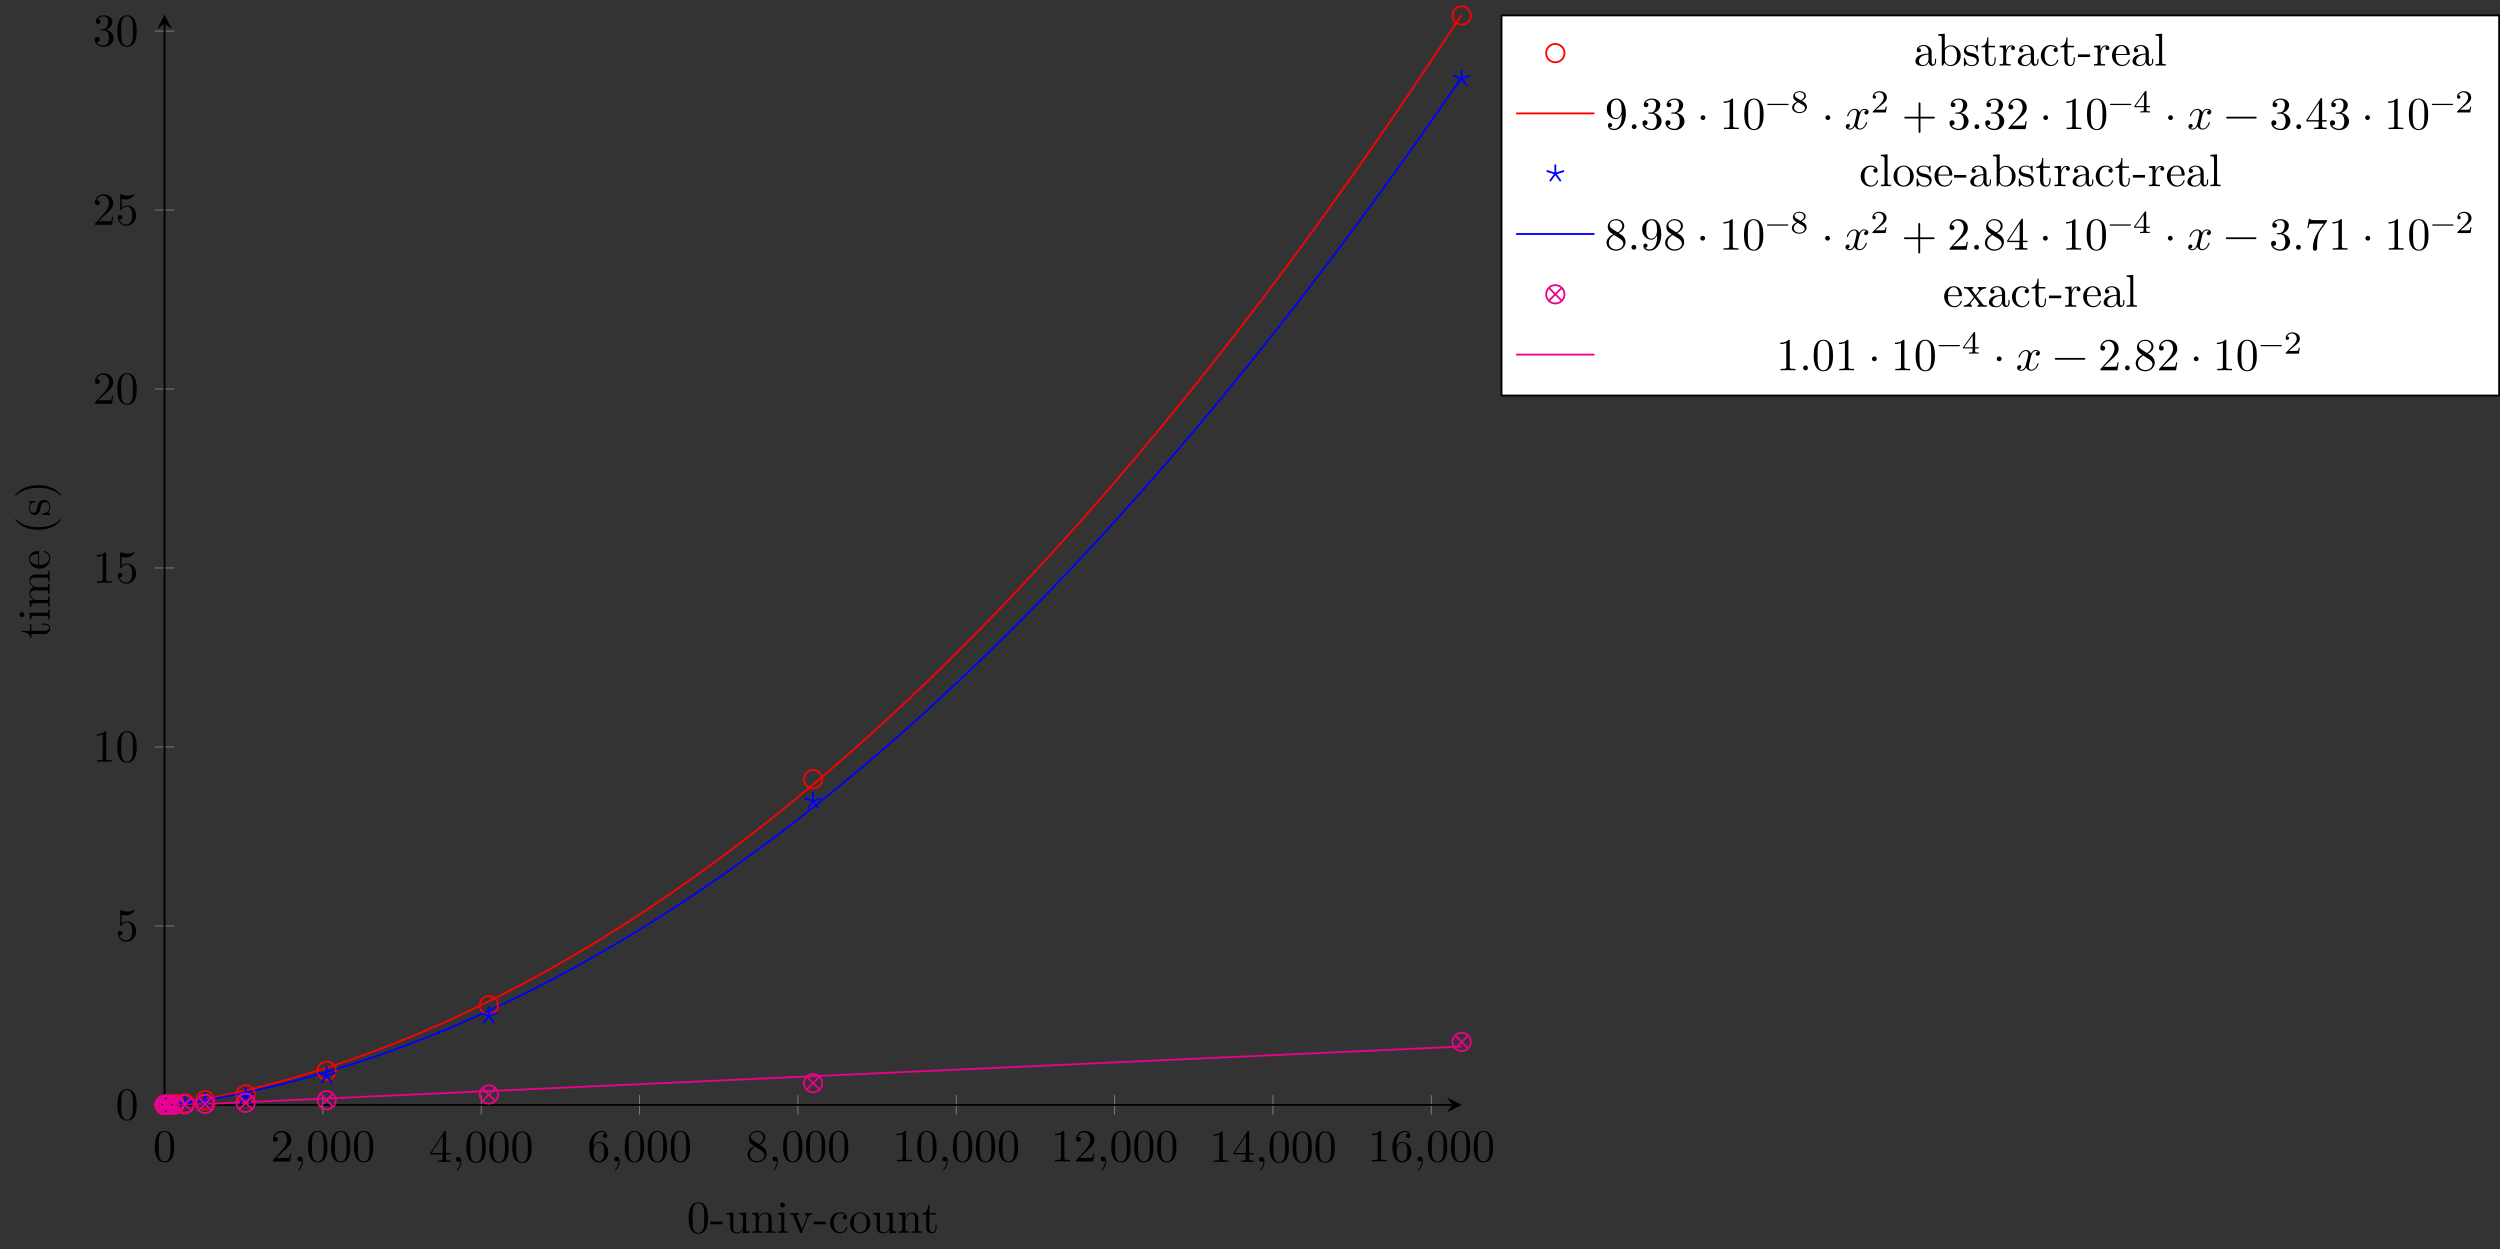<?xml version="1.0" encoding="UTF-8"?>
<svg xmlns="http://www.w3.org/2000/svg" xmlns:xlink="http://www.w3.org/1999/xlink" width="542.919pt" height="271.274pt" viewBox="0 0 542.919 271.274" version="1.1">
<rect x="0" y="0" width="542.919" height="271.274" fill="#333333" stroke="none"/>
<defs>
<g>
<symbol overflow="visible" id="glyph0-0">
<path style="stroke:none;" d=""/>
</symbol>
<symbol overflow="visible" id="glyph0-1">
<path style="stroke:none;" d="M 4.578 -3.188 C 4.578 -3.984 4.531 -4.781 4.188 -5.516 C 3.734 -6.484 2.906 -6.641 2.5 -6.641 C 1.891 -6.641 1.172 -6.375 0.75 -5.453 C 0.438 -4.766 0.391 -3.984 0.391 -3.188 C 0.391 -2.438 0.422 -1.547 0.844 -0.781 C 1.266 0.016 2 0.219 2.484 0.219 C 3.016 0.219 3.781 0.016 4.219 -0.938 C 4.531 -1.625 4.578 -2.406 4.578 -3.188 Z M 3.766 -3.312 C 3.766 -2.562 3.766 -1.891 3.656 -1.25 C 3.5 -0.297 2.938 0 2.484 0 C 2.094 0 1.5 -0.25 1.328 -1.203 C 1.219 -1.797 1.219 -2.719 1.219 -3.312 C 1.219 -3.953 1.219 -4.609 1.297 -5.141 C 1.484 -6.328 2.234 -6.422 2.484 -6.422 C 2.812 -6.422 3.469 -6.234 3.656 -5.25 C 3.766 -4.688 3.766 -3.938 3.766 -3.312 Z M 3.766 -3.312 "/>
</symbol>
<symbol overflow="visible" id="glyph0-2">
<path style="stroke:none;" d="M 4.469 -1.734 L 4.234 -1.734 C 4.172 -1.438 4.109 -1 4 -0.844 C 3.938 -0.766 3.281 -0.766 3.062 -0.766 L 1.266 -0.766 L 2.328 -1.797 C 3.875 -3.172 4.469 -3.703 4.469 -4.703 C 4.469 -5.844 3.578 -6.641 2.359 -6.641 C 1.234 -6.641 0.5 -5.719 0.5 -4.828 C 0.5 -4.281 1 -4.281 1.031 -4.281 C 1.203 -4.281 1.547 -4.391 1.547 -4.812 C 1.547 -5.062 1.359 -5.328 1.016 -5.328 C 0.938 -5.328 0.922 -5.328 0.891 -5.312 C 1.109 -5.969 1.656 -6.328 2.234 -6.328 C 3.141 -6.328 3.562 -5.516 3.562 -4.703 C 3.562 -3.906 3.078 -3.125 2.516 -2.5 L 0.609 -0.375 C 0.5 -0.266 0.5 -0.234 0.5 0 L 4.203 0 Z M 4.469 -1.734 "/>
</symbol>
<symbol overflow="visible" id="glyph0-3">
<path style="stroke:none;" d="M 2.031 -0.016 C 2.031 -0.672 1.781 -1.062 1.391 -1.062 C 1.062 -1.062 0.859 -0.812 0.859 -0.531 C 0.859 -0.266 1.062 0 1.391 0 C 1.5 0 1.641 -0.047 1.734 -0.125 C 1.766 -0.156 1.781 -0.156 1.781 -0.156 C 1.781 -0.156 1.797 -0.156 1.797 -0.016 C 1.797 0.734 1.453 1.328 1.125 1.656 C 1.016 1.766 1.016 1.781 1.016 1.812 C 1.016 1.891 1.062 1.922 1.109 1.922 C 1.219 1.922 2.031 1.156 2.031 -0.016 Z M 2.031 -0.016 "/>
</symbol>
<symbol overflow="visible" id="glyph0-4">
<path style="stroke:none;" d="M 4.688 -1.641 L 4.688 -1.953 L 3.703 -1.953 L 3.703 -6.484 C 3.703 -6.688 3.703 -6.75 3.531 -6.75 C 3.453 -6.75 3.422 -6.75 3.344 -6.625 L 0.281 -1.953 L 0.281 -1.641 L 2.938 -1.641 L 2.938 -0.781 C 2.938 -0.422 2.906 -0.312 2.172 -0.312 L 1.969 -0.312 L 1.969 0 C 2.375 -0.031 2.891 -0.031 3.312 -0.031 C 3.734 -0.031 4.25 -0.031 4.672 0 L 4.672 -0.312 L 4.453 -0.312 C 3.719 -0.312 3.703 -0.422 3.703 -0.781 L 3.703 -1.641 Z M 2.984 -1.953 L 0.562 -1.953 L 2.984 -5.672 Z M 2.984 -1.953 "/>
</symbol>
<symbol overflow="visible" id="glyph0-5">
<path style="stroke:none;" d="M 4.562 -2.031 C 4.562 -3.297 3.672 -4.25 2.562 -4.25 C 1.891 -4.25 1.516 -3.75 1.312 -3.266 L 1.312 -3.516 C 1.312 -6.031 2.547 -6.391 3.062 -6.391 C 3.297 -6.391 3.719 -6.328 3.938 -5.984 C 3.781 -5.984 3.391 -5.984 3.391 -5.547 C 3.391 -5.234 3.625 -5.078 3.844 -5.078 C 4 -5.078 4.312 -5.172 4.312 -5.562 C 4.312 -6.156 3.875 -6.641 3.047 -6.641 C 1.766 -6.641 0.422 -5.359 0.422 -3.156 C 0.422 -0.484 1.578 0.219 2.5 0.219 C 3.609 0.219 4.562 -0.719 4.562 -2.031 Z M 3.656 -2.047 C 3.656 -1.562 3.656 -1.062 3.484 -0.703 C 3.188 -0.109 2.734 -0.062 2.5 -0.062 C 1.875 -0.062 1.578 -0.656 1.516 -0.812 C 1.328 -1.281 1.328 -2.078 1.328 -2.25 C 1.328 -3.031 1.656 -4.031 2.547 -4.031 C 2.719 -4.031 3.172 -4.031 3.484 -3.406 C 3.656 -3.047 3.656 -2.531 3.656 -2.047 Z M 3.656 -2.047 "/>
</symbol>
<symbol overflow="visible" id="glyph0-6">
<path style="stroke:none;" d="M 4.562 -1.672 C 4.562 -2.031 4.453 -2.484 4.062 -2.906 C 3.875 -3.109 3.719 -3.203 3.078 -3.609 C 3.797 -3.984 4.281 -4.5 4.281 -5.156 C 4.281 -6.078 3.406 -6.641 2.5 -6.641 C 1.5 -6.641 0.688 -5.906 0.688 -4.969 C 0.688 -4.797 0.703 -4.344 1.125 -3.875 C 1.234 -3.766 1.609 -3.516 1.859 -3.344 C 1.281 -3.047 0.422 -2.5 0.422 -1.5 C 0.422 -0.453 1.438 0.219 2.484 0.219 C 3.609 0.219 4.562 -0.609 4.562 -1.672 Z M 3.844 -5.156 C 3.844 -4.578 3.453 -4.109 2.859 -3.766 L 1.625 -4.562 C 1.172 -4.859 1.125 -5.188 1.125 -5.359 C 1.125 -5.969 1.781 -6.391 2.484 -6.391 C 3.203 -6.391 3.844 -5.875 3.844 -5.156 Z M 4.062 -1.312 C 4.062 -0.578 3.312 -0.062 2.5 -0.062 C 1.641 -0.062 0.922 -0.672 0.922 -1.5 C 0.922 -2.078 1.234 -2.719 2.078 -3.188 L 3.312 -2.406 C 3.594 -2.219 4.062 -1.922 4.062 -1.312 Z M 4.062 -1.312 "/>
</symbol>
<symbol overflow="visible" id="glyph0-7">
<path style="stroke:none;" d="M 4.172 0 L 4.172 -0.312 L 3.859 -0.312 C 2.953 -0.312 2.938 -0.422 2.938 -0.781 L 2.938 -6.375 C 2.938 -6.625 2.938 -6.641 2.703 -6.641 C 2.078 -6 1.203 -6 0.891 -6 L 0.891 -5.688 C 1.094 -5.688 1.672 -5.688 2.188 -5.953 L 2.188 -0.781 C 2.188 -0.422 2.156 -0.312 1.266 -0.312 L 0.953 -0.312 L 0.953 0 C 1.297 -0.031 2.156 -0.031 2.562 -0.031 C 2.953 -0.031 3.828 -0.031 4.172 0 Z M 4.172 0 "/>
</symbol>
<symbol overflow="visible" id="glyph0-8">
<path style="stroke:none;" d="M 4.469 -2 C 4.469 -3.188 3.656 -4.188 2.578 -4.188 C 2.109 -4.188 1.672 -4.031 1.312 -3.672 L 1.312 -5.625 C 1.516 -5.562 1.844 -5.5 2.156 -5.5 C 3.391 -5.5 4.094 -6.406 4.094 -6.531 C 4.094 -6.594 4.062 -6.641 3.984 -6.641 C 3.984 -6.641 3.953 -6.641 3.906 -6.609 C 3.703 -6.516 3.219 -6.312 2.547 -6.312 C 2.156 -6.312 1.688 -6.391 1.219 -6.594 C 1.141 -6.625 1.109 -6.625 1.109 -6.625 C 1 -6.625 1 -6.547 1 -6.391 L 1 -3.438 C 1 -3.266 1 -3.188 1.141 -3.188 C 1.219 -3.188 1.234 -3.203 1.281 -3.266 C 1.391 -3.422 1.75 -3.969 2.562 -3.969 C 3.078 -3.969 3.328 -3.516 3.406 -3.328 C 3.562 -2.953 3.594 -2.578 3.594 -2.078 C 3.594 -1.719 3.594 -1.125 3.344 -0.703 C 3.109 -0.312 2.734 -0.062 2.281 -0.062 C 1.562 -0.062 0.984 -0.594 0.812 -1.172 C 0.844 -1.172 0.875 -1.156 0.984 -1.156 C 1.312 -1.156 1.484 -1.406 1.484 -1.641 C 1.484 -1.891 1.312 -2.141 0.984 -2.141 C 0.844 -2.141 0.5 -2.062 0.5 -1.609 C 0.5 -0.75 1.188 0.219 2.297 0.219 C 3.453 0.219 4.469 -0.734 4.469 -2 Z M 4.469 -2 "/>
</symbol>
<symbol overflow="visible" id="glyph0-9">
<path style="stroke:none;" d="M 4.562 -1.703 C 4.562 -2.516 3.922 -3.297 2.891 -3.516 C 3.703 -3.781 4.281 -4.469 4.281 -5.266 C 4.281 -6.078 3.406 -6.641 2.453 -6.641 C 1.453 -6.641 0.688 -6.047 0.688 -5.281 C 0.688 -4.953 0.906 -4.766 1.203 -4.766 C 1.5 -4.766 1.703 -4.984 1.703 -5.281 C 1.703 -5.766 1.234 -5.766 1.094 -5.766 C 1.391 -6.266 2.047 -6.391 2.406 -6.391 C 2.828 -6.391 3.375 -6.172 3.375 -5.281 C 3.375 -5.156 3.344 -4.578 3.094 -4.141 C 2.797 -3.656 2.453 -3.625 2.203 -3.625 C 2.125 -3.609 1.891 -3.594 1.812 -3.594 C 1.734 -3.578 1.672 -3.562 1.672 -3.469 C 1.672 -3.359 1.734 -3.359 1.906 -3.359 L 2.344 -3.359 C 3.156 -3.359 3.531 -2.688 3.531 -1.703 C 3.531 -0.344 2.844 -0.062 2.406 -0.062 C 1.969 -0.062 1.219 -0.234 0.875 -0.812 C 1.219 -0.766 1.531 -0.984 1.531 -1.359 C 1.531 -1.719 1.266 -1.922 0.984 -1.922 C 0.734 -1.922 0.422 -1.781 0.422 -1.344 C 0.422 -0.438 1.344 0.219 2.438 0.219 C 3.656 0.219 4.562 -0.688 4.562 -1.703 Z M 4.562 -1.703 "/>
</symbol>
<symbol overflow="visible" id="glyph0-10">
<path style="stroke:none;" d="M 4.562 -3.281 C 4.562 -5.969 3.406 -6.641 2.516 -6.641 C 1.969 -6.641 1.484 -6.453 1.062 -6.016 C 0.641 -5.562 0.422 -5.141 0.422 -4.391 C 0.422 -3.156 1.297 -2.172 2.406 -2.172 C 3.016 -2.172 3.422 -2.594 3.656 -3.172 L 3.656 -2.844 C 3.656 -0.516 2.625 -0.062 2.047 -0.062 C 1.875 -0.062 1.328 -0.078 1.062 -0.422 C 1.5 -0.422 1.578 -0.703 1.578 -0.875 C 1.578 -1.188 1.344 -1.328 1.125 -1.328 C 0.969 -1.328 0.672 -1.25 0.672 -0.859 C 0.672 -0.188 1.203 0.219 2.047 0.219 C 3.344 0.219 4.562 -1.141 4.562 -3.281 Z M 3.641 -4.203 C 3.641 -3.375 3.297 -2.406 2.422 -2.406 C 2.266 -2.406 1.797 -2.406 1.5 -3.031 C 1.312 -3.406 1.312 -3.891 1.312 -4.391 C 1.312 -4.922 1.312 -5.391 1.531 -5.766 C 1.797 -6.266 2.172 -6.391 2.516 -6.391 C 2.984 -6.391 3.312 -6.047 3.484 -5.609 C 3.594 -5.281 3.641 -4.656 3.641 -4.203 Z M 3.641 -4.203 "/>
</symbol>
<symbol overflow="visible" id="glyph0-11">
<path style="stroke:none;" d="M 1.906 -0.531 C 1.906 -0.812 1.672 -1.062 1.391 -1.062 C 1.094 -1.062 0.859 -0.812 0.859 -0.531 C 0.859 -0.234 1.094 0 1.391 0 C 1.672 0 1.906 -0.234 1.906 -0.531 Z M 1.906 -0.531 "/>
</symbol>
<symbol overflow="visible" id="glyph0-12">
<path style="stroke:none;" d="M 1.906 -2.5 C 1.906 -2.781 1.672 -3.016 1.391 -3.016 C 1.094 -3.016 0.859 -2.781 0.859 -2.5 C 0.859 -2.203 1.094 -1.969 1.391 -1.969 C 1.672 -1.969 1.906 -2.203 1.906 -2.5 Z M 1.906 -2.5 "/>
</symbol>
<symbol overflow="visible" id="glyph0-13">
<path style="stroke:none;" d="M 5.25 -3.75 C 5.25 -4.266 4.672 -4.406 4.328 -4.406 C 3.75 -4.406 3.406 -3.875 3.281 -3.656 C 3.031 -4.312 2.5 -4.406 2.203 -4.406 C 1.172 -4.406 0.594 -3.125 0.594 -2.875 C 0.594 -2.766 0.719 -2.766 0.719 -2.766 C 0.797 -2.766 0.828 -2.797 0.844 -2.875 C 1.188 -3.938 1.844 -4.188 2.188 -4.188 C 2.375 -4.188 2.719 -4.094 2.719 -3.516 C 2.719 -3.203 2.547 -2.547 2.188 -1.141 C 2.031 -0.531 1.672 -0.109 1.234 -0.109 C 1.172 -0.109 0.953 -0.109 0.734 -0.234 C 0.984 -0.297 1.203 -0.5 1.203 -0.781 C 1.203 -1.047 0.984 -1.125 0.844 -1.125 C 0.531 -1.125 0.297 -0.875 0.297 -0.547 C 0.297 -0.094 0.781 0.109 1.219 0.109 C 1.891 0.109 2.25 -0.594 2.266 -0.641 C 2.391 -0.281 2.75 0.109 3.344 0.109 C 4.375 0.109 4.938 -1.172 4.938 -1.422 C 4.938 -1.531 4.859 -1.531 4.828 -1.531 C 4.734 -1.531 4.719 -1.484 4.688 -1.422 C 4.359 -0.344 3.688 -0.109 3.375 -0.109 C 2.984 -0.109 2.828 -0.422 2.828 -0.766 C 2.828 -0.984 2.875 -1.203 2.984 -1.641 L 3.328 -3.016 C 3.391 -3.266 3.625 -4.188 4.312 -4.188 C 4.359 -4.188 4.609 -4.188 4.812 -4.062 C 4.531 -4 4.344 -3.766 4.344 -3.516 C 4.344 -3.359 4.453 -3.172 4.719 -3.172 C 4.938 -3.172 5.25 -3.344 5.25 -3.75 Z M 5.25 -3.75 "/>
</symbol>
<symbol overflow="visible" id="glyph0-14">
<path style="stroke:none;" d="M 7.203 -2.5 C 7.203 -2.609 7.109 -2.688 7 -2.688 L 4.078 -2.688 L 4.078 -5.609 C 4.078 -5.719 3.984 -5.812 3.875 -5.812 C 3.766 -5.812 3.672 -5.719 3.672 -5.609 L 3.672 -2.688 L 0.75 -2.688 C 0.641 -2.688 0.562 -2.609 0.562 -2.5 C 0.562 -2.375 0.641 -2.297 0.75 -2.297 L 3.672 -2.297 L 3.672 0.625 C 3.672 0.734 3.766 0.828 3.875 0.828 C 3.984 0.828 4.078 0.734 4.078 0.625 L 4.078 -2.297 L 7 -2.297 C 7.109 -2.297 7.203 -2.375 7.203 -2.5 Z M 7.203 -2.5 "/>
</symbol>
<symbol overflow="visible" id="glyph0-15">
<path style="stroke:none;" d="M 7.203 -2.5 C 7.203 -2.609 7.109 -2.688 7 -2.688 L 0.75 -2.688 C 0.641 -2.688 0.562 -2.609 0.562 -2.5 C 0.562 -2.375 0.641 -2.297 0.75 -2.297 L 7 -2.297 C 7.109 -2.297 7.203 -2.375 7.203 -2.5 Z M 7.203 -2.5 "/>
</symbol>
<symbol overflow="visible" id="glyph0-16">
<path style="stroke:none;" d="M 4.828 -6.422 L 2.406 -6.422 C 1.203 -6.422 1.172 -6.547 1.141 -6.734 L 0.891 -6.734 L 0.562 -4.688 L 0.812 -4.688 C 0.844 -4.844 0.922 -5.469 1.062 -5.594 C 1.125 -5.656 1.906 -5.656 2.031 -5.656 L 4.094 -5.656 L 2.984 -4.078 C 2.078 -2.734 1.75 -1.344 1.75 -0.328 C 1.75 -0.234 1.75 0.219 2.219 0.219 C 2.672 0.219 2.672 -0.234 2.672 -0.328 L 2.672 -0.844 C 2.672 -1.391 2.703 -1.938 2.781 -2.469 C 2.828 -2.703 2.953 -3.562 3.406 -4.172 L 4.75 -6.078 C 4.828 -6.188 4.828 -6.203 4.828 -6.422 Z M 4.828 -6.422 "/>
</symbol>
<symbol overflow="visible" id="glyph1-0">
<path style="stroke:none;" d=""/>
</symbol>
<symbol overflow="visible" id="glyph1-1">
<path style="stroke:none;" d="M 4.578 -3.188 C 4.578 -3.984 4.531 -4.781 4.188 -5.516 C 3.734 -6.484 2.906 -6.641 2.5 -6.641 C 1.891 -6.641 1.172 -6.375 0.75 -5.453 C 0.438 -4.766 0.391 -3.984 0.391 -3.188 C 0.391 -2.438 0.422 -1.547 0.844 -0.781 C 1.266 0.016 2 0.219 2.484 0.219 C 3.016 0.219 3.781 0.016 4.219 -0.938 C 4.531 -1.625 4.578 -2.406 4.578 -3.188 Z M 3.766 -3.312 C 3.766 -2.562 3.766 -1.891 3.656 -1.25 C 3.5 -0.297 2.938 0 2.484 0 C 2.094 0 1.5 -0.25 1.328 -1.203 C 1.219 -1.797 1.219 -2.719 1.219 -3.312 C 1.219 -3.953 1.219 -4.609 1.297 -5.141 C 1.484 -6.328 2.234 -6.422 2.484 -6.422 C 2.812 -6.422 3.469 -6.234 3.656 -5.25 C 3.766 -4.688 3.766 -3.938 3.766 -3.312 Z M 3.766 -3.312 "/>
</symbol>
<symbol overflow="visible" id="glyph1-2">
<path style="stroke:none;" d="M 2.75 -1.859 L 2.75 -2.438 L 0.109 -2.438 L 0.109 -1.859 Z M 2.75 -1.859 "/>
</symbol>
<symbol overflow="visible" id="glyph1-3">
<path style="stroke:none;" d="M 5.328 0 L 5.328 -0.312 C 4.641 -0.312 4.562 -0.375 4.562 -0.875 L 4.562 -4.406 L 3.094 -4.297 L 3.094 -3.984 C 3.781 -3.984 3.875 -3.922 3.875 -3.422 L 3.875 -1.656 C 3.875 -0.781 3.391 -0.109 2.656 -0.109 C 1.828 -0.109 1.781 -0.578 1.781 -1.094 L 1.781 -4.406 L 0.312 -4.297 L 0.312 -3.984 C 1.094 -3.984 1.094 -3.953 1.094 -3.078 L 1.094 -1.578 C 1.094 -0.797 1.094 0.109 2.609 0.109 C 3.172 0.109 3.609 -0.172 3.891 -0.781 L 3.891 0.109 Z M 5.328 0 "/>
</symbol>
<symbol overflow="visible" id="glyph1-4">
<path style="stroke:none;" d="M 5.328 0 L 5.328 -0.312 C 4.812 -0.312 4.562 -0.312 4.562 -0.609 L 4.562 -2.516 C 4.562 -3.375 4.562 -3.672 4.25 -4.031 C 4.109 -4.203 3.781 -4.406 3.203 -4.406 C 2.469 -4.406 2 -3.984 1.719 -3.359 L 1.719 -4.406 L 0.312 -4.297 L 0.312 -3.984 C 1.016 -3.984 1.094 -3.922 1.094 -3.422 L 1.094 -0.75 C 1.094 -0.312 0.984 -0.312 0.312 -0.312 L 0.312 0 L 1.453 -0.031 L 2.562 0 L 2.562 -0.312 C 1.891 -0.312 1.781 -0.312 1.781 -0.75 L 1.781 -2.594 C 1.781 -3.625 2.5 -4.188 3.125 -4.188 C 3.766 -4.188 3.875 -3.656 3.875 -3.078 L 3.875 -0.75 C 3.875 -0.312 3.766 -0.312 3.094 -0.312 L 3.094 0 L 4.219 -0.031 Z M 5.328 0 "/>
</symbol>
<symbol overflow="visible" id="glyph1-5">
<path style="stroke:none;" d="M 2.469 0 L 2.469 -0.312 C 1.797 -0.312 1.766 -0.359 1.766 -0.75 L 1.766 -4.406 L 0.375 -4.297 L 0.375 -3.984 C 1.016 -3.984 1.109 -3.922 1.109 -3.438 L 1.109 -0.75 C 1.109 -0.312 1 -0.312 0.328 -0.312 L 0.328 0 L 1.422 -0.031 C 1.781 -0.031 2.125 -0.016 2.469 0 Z M 1.906 -6.016 C 1.906 -6.297 1.688 -6.547 1.391 -6.547 C 1.047 -6.547 0.844 -6.266 0.844 -6.016 C 0.844 -5.75 1.078 -5.5 1.375 -5.5 C 1.719 -5.5 1.906 -5.766 1.906 -6.016 Z M 1.906 -6.016 "/>
</symbol>
<symbol overflow="visible" id="glyph1-6">
<path style="stroke:none;" d="M 5.062 -3.984 L 5.062 -4.297 C 4.828 -4.281 4.547 -4.266 4.312 -4.266 L 3.453 -4.297 L 3.453 -3.984 C 3.812 -3.984 3.922 -3.75 3.922 -3.562 C 3.922 -3.469 3.906 -3.422 3.875 -3.312 L 2.844 -0.781 L 1.734 -3.562 C 1.672 -3.688 1.672 -3.734 1.672 -3.734 C 1.672 -3.984 2.062 -3.984 2.25 -3.984 L 2.25 -4.297 L 1.156 -4.266 C 0.891 -4.266 0.484 -4.281 0.188 -4.297 L 0.188 -3.984 C 0.812 -3.984 0.859 -3.922 0.984 -3.625 L 2.422 -0.078 C 2.484 0.062 2.5 0.109 2.625 0.109 C 2.766 0.109 2.797 0.016 2.844 -0.078 L 4.141 -3.312 C 4.234 -3.547 4.406 -3.984 5.062 -3.984 Z M 5.062 -3.984 "/>
</symbol>
<symbol overflow="visible" id="glyph1-7">
<path style="stroke:none;" d="M 4.141 -1.188 C 4.141 -1.281 4.031 -1.281 4 -1.281 C 3.922 -1.281 3.891 -1.25 3.875 -1.188 C 3.594 -0.266 2.938 -0.141 2.578 -0.141 C 2.047 -0.141 1.172 -0.562 1.172 -2.172 C 1.172 -3.797 1.984 -4.219 2.516 -4.219 C 2.609 -4.219 3.234 -4.203 3.578 -3.844 C 3.172 -3.812 3.109 -3.516 3.109 -3.391 C 3.109 -3.125 3.297 -2.938 3.562 -2.938 C 3.828 -2.938 4.031 -3.094 4.031 -3.406 C 4.031 -4.078 3.266 -4.469 2.5 -4.469 C 1.25 -4.469 0.344 -3.391 0.344 -2.156 C 0.344 -0.875 1.328 0.109 2.484 0.109 C 3.812 0.109 4.141 -1.094 4.141 -1.188 Z M 4.141 -1.188 "/>
</symbol>
<symbol overflow="visible" id="glyph1-8">
<path style="stroke:none;" d="M 4.688 -2.141 C 4.688 -3.406 3.703 -4.469 2.5 -4.469 C 1.25 -4.469 0.281 -3.375 0.281 -2.141 C 0.281 -0.844 1.312 0.109 2.484 0.109 C 3.688 0.109 4.688 -0.875 4.688 -2.141 Z M 3.875 -2.219 C 3.875 -1.859 3.875 -1.312 3.656 -0.875 C 3.422 -0.422 2.984 -0.141 2.5 -0.141 C 2.062 -0.141 1.625 -0.344 1.359 -0.812 C 1.109 -1.25 1.109 -1.859 1.109 -2.219 C 1.109 -2.609 1.109 -3.141 1.344 -3.578 C 1.609 -4.031 2.078 -4.25 2.484 -4.25 C 2.922 -4.25 3.344 -4.031 3.609 -3.594 C 3.875 -3.172 3.875 -2.594 3.875 -2.219 Z M 3.875 -2.219 "/>
</symbol>
<symbol overflow="visible" id="glyph1-9">
<path style="stroke:none;" d="M 3.312 -1.234 L 3.312 -1.797 L 3.062 -1.797 L 3.062 -1.25 C 3.062 -0.516 2.766 -0.141 2.391 -0.141 C 1.719 -0.141 1.719 -1.047 1.719 -1.219 L 1.719 -3.984 L 3.156 -3.984 L 3.156 -4.297 L 1.719 -4.297 L 1.719 -6.125 L 1.469 -6.125 C 1.469 -5.312 1.172 -4.25 0.188 -4.203 L 0.188 -3.984 L 1.031 -3.984 L 1.031 -1.234 C 1.031 -0.016 1.969 0.109 2.328 0.109 C 3.031 0.109 3.312 -0.594 3.312 -1.234 Z M 3.312 -1.234 "/>
</symbol>
<symbol overflow="visible" id="glyph1-10">
<path style="stroke:none;" d="M 4.812 -0.891 L 4.812 -1.453 L 4.562 -1.453 L 4.562 -0.891 C 4.562 -0.312 4.312 -0.25 4.203 -0.25 C 3.875 -0.25 3.844 -0.703 3.844 -0.75 L 3.844 -2.734 C 3.844 -3.156 3.844 -3.547 3.484 -3.922 C 3.094 -4.312 2.594 -4.469 2.109 -4.469 C 1.297 -4.469 0.609 -4 0.609 -3.344 C 0.609 -3.047 0.812 -2.875 1.062 -2.875 C 1.344 -2.875 1.531 -3.078 1.531 -3.328 C 1.531 -3.453 1.469 -3.781 1.016 -3.781 C 1.281 -4.141 1.781 -4.25 2.094 -4.25 C 2.578 -4.25 3.156 -3.859 3.156 -2.969 L 3.156 -2.609 C 2.641 -2.578 1.938 -2.547 1.312 -2.25 C 0.562 -1.906 0.312 -1.391 0.312 -0.953 C 0.312 -0.141 1.281 0.109 1.906 0.109 C 2.578 0.109 3.031 -0.297 3.219 -0.75 C 3.266 -0.359 3.531 0.062 4 0.062 C 4.203 0.062 4.812 -0.078 4.812 -0.891 Z M 3.156 -1.391 C 3.156 -0.453 2.438 -0.109 1.984 -0.109 C 1.5 -0.109 1.094 -0.453 1.094 -0.953 C 1.094 -1.5 1.5 -2.328 3.156 -2.391 Z M 3.156 -1.391 "/>
</symbol>
<symbol overflow="visible" id="glyph1-11">
<path style="stroke:none;" d="M 5.188 -2.156 C 5.188 -3.422 4.219 -4.406 3.078 -4.406 C 2.297 -4.406 1.875 -3.938 1.719 -3.766 L 1.719 -6.922 L 0.281 -6.812 L 0.281 -6.5 C 0.984 -6.5 1.062 -6.438 1.062 -5.938 L 1.062 0 L 1.312 0 L 1.672 -0.625 C 1.812 -0.391 2.234 0.109 2.969 0.109 C 4.156 0.109 5.188 -0.875 5.188 -2.156 Z M 4.359 -2.156 C 4.359 -1.797 4.344 -1.203 4.062 -0.75 C 3.844 -0.438 3.469 -0.109 2.938 -0.109 C 2.484 -0.109 2.125 -0.344 1.891 -0.719 C 1.75 -0.922 1.75 -0.953 1.75 -1.141 L 1.75 -3.188 C 1.75 -3.375 1.75 -3.391 1.859 -3.547 C 2.25 -4.109 2.797 -4.188 3.031 -4.188 C 3.484 -4.188 3.844 -3.922 4.078 -3.547 C 4.344 -3.141 4.359 -2.578 4.359 -2.156 Z M 4.359 -2.156 "/>
</symbol>
<symbol overflow="visible" id="glyph1-12">
<path style="stroke:none;" d="M 3.594 -1.281 C 3.594 -1.797 3.297 -2.109 3.172 -2.219 C 2.844 -2.547 2.453 -2.625 2.031 -2.703 C 1.469 -2.812 0.812 -2.938 0.812 -3.516 C 0.812 -3.875 1.062 -4.281 1.922 -4.281 C 3.016 -4.281 3.078 -3.375 3.094 -3.078 C 3.094 -2.984 3.203 -2.984 3.203 -2.984 C 3.344 -2.984 3.344 -3.031 3.344 -3.219 L 3.344 -4.234 C 3.344 -4.391 3.344 -4.469 3.234 -4.469 C 3.188 -4.469 3.156 -4.469 3.031 -4.344 C 3 -4.312 2.906 -4.219 2.859 -4.188 C 2.484 -4.469 2.078 -4.469 1.922 -4.469 C 0.703 -4.469 0.328 -3.797 0.328 -3.234 C 0.328 -2.891 0.484 -2.609 0.75 -2.391 C 1.078 -2.141 1.359 -2.078 2.078 -1.938 C 2.297 -1.891 3.109 -1.734 3.109 -1.016 C 3.109 -0.516 2.766 -0.109 1.984 -0.109 C 1.141 -0.109 0.781 -0.672 0.594 -1.531 C 0.562 -1.656 0.562 -1.688 0.453 -1.688 C 0.328 -1.688 0.328 -1.625 0.328 -1.453 L 0.328 -0.125 C 0.328 0.047 0.328 0.109 0.438 0.109 C 0.484 0.109 0.5 0.094 0.688 -0.094 C 0.703 -0.109 0.703 -0.125 0.891 -0.312 C 1.328 0.094 1.781 0.109 1.984 0.109 C 3.125 0.109 3.594 -0.562 3.594 -1.281 Z M 3.594 -1.281 "/>
</symbol>
<symbol overflow="visible" id="glyph1-13">
<path style="stroke:none;" d="M 3.625 -3.797 C 3.625 -4.109 3.312 -4.406 2.891 -4.406 C 2.156 -4.406 1.797 -3.734 1.672 -3.312 L 1.672 -4.406 L 0.281 -4.297 L 0.281 -3.984 C 0.984 -3.984 1.062 -3.922 1.062 -3.422 L 1.062 -0.75 C 1.062 -0.312 0.953 -0.312 0.281 -0.312 L 0.281 0 L 1.422 -0.031 C 1.812 -0.031 2.281 -0.031 2.688 0 L 2.688 -0.312 L 2.469 -0.312 C 1.734 -0.312 1.719 -0.422 1.719 -0.781 L 1.719 -2.312 C 1.719 -3.297 2.141 -4.188 2.891 -4.188 C 2.953 -4.188 2.984 -4.188 3 -4.172 C 2.969 -4.172 2.766 -4.047 2.766 -3.781 C 2.766 -3.516 2.984 -3.359 3.203 -3.359 C 3.375 -3.359 3.625 -3.484 3.625 -3.797 Z M 3.625 -3.797 "/>
</symbol>
<symbol overflow="visible" id="glyph1-14">
<path style="stroke:none;" d="M 4.141 -1.188 C 4.141 -1.281 4.062 -1.312 4 -1.312 C 3.922 -1.312 3.891 -1.25 3.875 -1.172 C 3.531 -0.141 2.625 -0.141 2.531 -0.141 C 2.031 -0.141 1.641 -0.438 1.406 -0.812 C 1.109 -1.281 1.109 -1.938 1.109 -2.297 L 3.891 -2.297 C 4.109 -2.297 4.141 -2.297 4.141 -2.516 C 4.141 -3.5 3.594 -4.469 2.359 -4.469 C 1.203 -4.469 0.281 -3.438 0.281 -2.188 C 0.281 -0.859 1.328 0.109 2.469 0.109 C 3.688 0.109 4.141 -1 4.141 -1.188 Z M 3.484 -2.516 L 1.109 -2.516 C 1.172 -4 2.016 -4.25 2.359 -4.25 C 3.375 -4.25 3.484 -2.906 3.484 -2.516 Z M 3.484 -2.516 "/>
</symbol>
<symbol overflow="visible" id="glyph1-15">
<path style="stroke:none;" d="M 2.547 0 L 2.547 -0.312 C 1.875 -0.312 1.766 -0.312 1.766 -0.75 L 1.766 -6.922 L 0.328 -6.812 L 0.328 -6.5 C 1.031 -6.5 1.109 -6.438 1.109 -5.938 L 1.109 -0.75 C 1.109 -0.312 1 -0.312 0.328 -0.312 L 0.328 0 L 1.438 -0.031 Z M 2.547 0 "/>
</symbol>
<symbol overflow="visible" id="glyph1-16">
<path style="stroke:none;" d="M 5.141 0 L 5.141 -0.312 C 4.609 -0.312 4.422 -0.328 4.203 -0.625 L 2.859 -2.344 C 3.156 -2.719 3.531 -3.203 3.781 -3.469 C 4.094 -3.828 4.5 -3.984 4.969 -3.984 L 4.969 -4.297 C 4.703 -4.281 4.406 -4.266 4.141 -4.266 C 3.844 -4.266 3.312 -4.281 3.188 -4.297 L 3.188 -3.984 C 3.406 -3.969 3.484 -3.844 3.484 -3.672 C 3.484 -3.516 3.375 -3.391 3.328 -3.328 L 2.719 -2.547 L 1.938 -3.562 C 1.844 -3.656 1.844 -3.672 1.844 -3.734 C 1.844 -3.891 2 -3.984 2.188 -3.984 L 2.188 -4.297 L 1.109 -4.266 C 0.906 -4.266 0.438 -4.281 0.172 -4.297 L 0.172 -3.984 C 0.875 -3.984 0.875 -3.984 1.344 -3.375 L 2.328 -2.094 C 1.859 -1.5 1.859 -1.469 1.391 -0.906 C 0.922 -0.328 0.328 -0.312 0.125 -0.312 L 0.125 0 C 0.375 -0.016 0.688 -0.031 0.953 -0.031 L 1.891 0 L 1.891 -0.312 C 1.672 -0.344 1.609 -0.469 1.609 -0.625 C 1.609 -0.844 1.891 -1.172 2.5 -1.891 L 3.266 -0.891 C 3.344 -0.781 3.469 -0.625 3.469 -0.562 C 3.469 -0.469 3.375 -0.312 3.109 -0.312 L 3.109 0 L 4.188 -0.031 C 4.453 -0.031 4.844 -0.016 5.141 0 Z M 5.141 0 "/>
</symbol>
<symbol overflow="visible" id="glyph2-0">
<path style="stroke:none;" d=""/>
</symbol>
<symbol overflow="visible" id="glyph2-1">
<path style="stroke:none;" d="M -1.234 -3.312 L -1.797 -3.312 L -1.797 -3.062 L -1.25 -3.062 C -0.516 -3.062 -0.141 -2.766 -0.141 -2.391 C -0.141 -1.719 -1.047 -1.719 -1.219 -1.719 L -3.984 -1.719 L -3.984 -3.156 L -4.297 -3.156 L -4.297 -1.719 L -6.125 -1.719 L -6.125 -1.469 C -5.312 -1.469 -4.25 -1.172 -4.203 -0.188 L -3.984 -0.188 L -3.984 -1.031 L -1.234 -1.031 C -0.016 -1.031 0.109 -1.969 0.109 -2.328 C 0.109 -3.031 -0.594 -3.312 -1.234 -3.312 Z M -1.234 -3.312 "/>
</symbol>
<symbol overflow="visible" id="glyph2-2">
<path style="stroke:none;" d="M 0 -2.469 L -0.312 -2.469 C -0.312 -1.797 -0.359 -1.766 -0.75 -1.766 L -4.406 -1.766 L -4.297 -0.375 L -3.984 -0.375 C -3.984 -1.016 -3.922 -1.109 -3.438 -1.109 L -0.75 -1.109 C -0.312 -1.109 -0.312 -1 -0.312 -0.328 L 0 -0.328 L -0.031 -1.422 C -0.031 -1.781 -0.016 -2.125 0 -2.469 Z M -6.016 -1.906 C -6.297 -1.906 -6.547 -1.688 -6.547 -1.391 C -6.547 -1.047 -6.266 -0.844 -6.016 -0.844 C -5.75 -0.844 -5.5 -1.078 -5.5 -1.375 C -5.5 -1.719 -5.766 -1.906 -6.016 -1.906 Z M -6.016 -1.906 "/>
</symbol>
<symbol overflow="visible" id="glyph2-3">
<path style="stroke:none;" d="M 0 -8.109 L -0.312 -8.109 C -0.312 -7.594 -0.312 -7.344 -0.609 -7.328 L -2.516 -7.328 C -3.375 -7.328 -3.672 -7.328 -4.031 -7.016 C -4.203 -6.875 -4.406 -6.547 -4.406 -5.969 C -4.406 -5.141 -3.812 -4.688 -3.422 -4.531 C -4.297 -4.391 -4.406 -3.656 -4.406 -3.203 C -4.406 -2.469 -3.984 -2 -3.359 -1.719 L -4.406 -1.719 L -4.297 -0.312 L -3.984 -0.312 C -3.984 -1.016 -3.922 -1.094 -3.422 -1.094 L -0.75 -1.094 C -0.312 -1.094 -0.312 -0.984 -0.312 -0.312 L 0 -0.312 L -0.031 -1.453 L 0 -2.562 L -0.312 -2.562 C -0.312 -1.891 -0.312 -1.781 -0.75 -1.781 L -2.594 -1.781 C -3.625 -1.781 -4.188 -2.5 -4.188 -3.125 C -4.188 -3.766 -3.656 -3.875 -3.078 -3.875 L -0.75 -3.875 C -0.312 -3.875 -0.312 -3.766 -0.312 -3.094 L 0 -3.094 L -0.031 -4.219 L 0 -5.328 L -0.312 -5.328 C -0.312 -4.672 -0.312 -4.562 -0.75 -4.562 L -2.594 -4.562 C -3.625 -4.562 -4.188 -5.266 -4.188 -5.906 C -4.188 -6.531 -3.656 -6.641 -3.078 -6.641 L -0.75 -6.641 C -0.312 -6.641 -0.312 -6.531 -0.312 -5.859 L 0 -5.859 L -0.031 -6.984 Z M 0 -8.109 "/>
</symbol>
<symbol overflow="visible" id="glyph2-4">
<path style="stroke:none;" d="M -1.188 -4.141 C -1.281 -4.141 -1.312 -4.062 -1.312 -4 C -1.312 -3.922 -1.25 -3.891 -1.172 -3.875 C -0.141 -3.531 -0.141 -2.625 -0.141 -2.531 C -0.141 -2.031 -0.438 -1.641 -0.812 -1.406 C -1.281 -1.109 -1.938 -1.109 -2.297 -1.109 L -2.297 -3.891 C -2.297 -4.109 -2.297 -4.141 -2.516 -4.141 C -3.5 -4.141 -4.469 -3.594 -4.469 -2.359 C -4.469 -1.203 -3.438 -0.281 -2.188 -0.281 C -0.859 -0.281 0.109 -1.328 0.109 -2.469 C 0.109 -3.688 -1 -4.141 -1.188 -4.141 Z M -2.516 -3.484 L -2.516 -1.109 C -4 -1.172 -4.25 -2.016 -4.25 -2.359 C -4.25 -3.375 -2.906 -3.484 -2.516 -3.484 Z M -2.516 -3.484 "/>
</symbol>
<symbol overflow="visible" id="glyph2-5">
<path style="stroke:none;" d="M 2.391 -3.297 C 2.359 -3.297 2.344 -3.297 2.172 -3.125 C 0.922 -1.891 -0.969 -1.562 -2.5 -1.562 C -4.234 -1.562 -5.969 -1.938 -7.203 -3.172 C -7.328 -3.297 -7.344 -3.297 -7.375 -3.297 C -7.453 -3.297 -7.484 -3.266 -7.484 -3.203 C -7.484 -3.094 -6.797 -2.203 -5.531 -1.609 C -4.438 -1.109 -3.328 -0.984 -2.5 -0.984 C -1.719 -0.984 -0.516 -1.094 0.625 -1.641 C 1.844 -2.25 2.5 -3.094 2.5 -3.203 C 2.5 -3.266 2.469 -3.297 2.391 -3.297 Z M 2.391 -3.297 "/>
</symbol>
<symbol overflow="visible" id="glyph2-6">
<path style="stroke:none;" d="M -1.281 -3.594 C -1.797 -3.594 -2.109 -3.297 -2.219 -3.172 C -2.547 -2.844 -2.625 -2.453 -2.703 -2.031 C -2.812 -1.469 -2.938 -0.812 -3.516 -0.812 C -3.875 -0.812 -4.281 -1.062 -4.281 -1.922 C -4.281 -3.016 -3.375 -3.078 -3.078 -3.094 C -2.984 -3.094 -2.984 -3.203 -2.984 -3.203 C -2.984 -3.344 -3.031 -3.344 -3.219 -3.344 L -4.234 -3.344 C -4.391 -3.344 -4.469 -3.344 -4.469 -3.234 C -4.469 -3.188 -4.469 -3.156 -4.344 -3.031 C -4.312 -3 -4.219 -2.906 -4.188 -2.859 C -4.469 -2.484 -4.469 -2.078 -4.469 -1.922 C -4.469 -0.703 -3.797 -0.328 -3.234 -0.328 C -2.891 -0.328 -2.609 -0.484 -2.391 -0.75 C -2.141 -1.078 -2.078 -1.359 -1.938 -2.078 C -1.891 -2.297 -1.734 -3.109 -1.016 -3.109 C -0.516 -3.109 -0.109 -2.766 -0.109 -1.984 C -0.109 -1.141 -0.672 -0.781 -1.531 -0.594 C -1.656 -0.562 -1.688 -0.562 -1.688 -0.453 C -1.688 -0.328 -1.625 -0.328 -1.453 -0.328 L -0.125 -0.328 C 0.047 -0.328 0.109 -0.328 0.109 -0.438 C 0.109 -0.484 0.094 -0.5 -0.094 -0.688 C -0.109 -0.703 -0.125 -0.703 -0.312 -0.891 C 0.094 -1.328 0.109 -1.781 0.109 -1.984 C 0.109 -3.125 -0.562 -3.594 -1.281 -3.594 Z M -1.281 -3.594 "/>
</symbol>
<symbol overflow="visible" id="glyph2-7">
<path style="stroke:none;" d="M -2.5 -2.875 C -3.266 -2.875 -4.469 -2.766 -5.609 -2.219 C -6.828 -1.625 -7.484 -0.766 -7.484 -0.672 C -7.484 -0.609 -7.438 -0.562 -7.375 -0.562 C -7.344 -0.562 -7.328 -0.562 -7.141 -0.75 C -6.156 -1.734 -4.578 -2.297 -2.5 -2.297 C -0.781 -2.297 0.969 -1.938 2.219 -0.703 C 2.344 -0.562 2.359 -0.562 2.391 -0.562 C 2.453 -0.562 2.5 -0.609 2.5 -0.672 C 2.5 -0.766 1.812 -1.672 0.547 -2.25 C -0.547 -2.766 -1.656 -2.875 -2.5 -2.875 Z M -2.5 -2.875 "/>
</symbol>
<symbol overflow="visible" id="glyph3-0">
<path style="stroke:none;" d=""/>
</symbol>
<symbol overflow="visible" id="glyph3-1">
<path style="stroke:none;" d="M 5.031 -1.734 C 5.031 -1.812 4.969 -1.875 4.891 -1.875 L 0.531 -1.875 C 0.453 -1.875 0.391 -1.812 0.391 -1.734 C 0.391 -1.672 0.453 -1.609 0.531 -1.609 L 4.891 -1.609 C 4.969 -1.609 5.031 -1.672 5.031 -1.734 Z M 5.031 -1.734 "/>
</symbol>
<symbol overflow="visible" id="glyph3-2">
<path style="stroke:none;" d="M 3.578 -1.172 C 3.578 -1.641 3.312 -2.031 2.906 -2.266 L 2.469 -2.516 C 3.016 -2.781 3.359 -3.109 3.359 -3.594 C 3.359 -4.266 2.656 -4.625 1.984 -4.625 C 1.219 -4.625 0.594 -4.125 0.594 -3.469 C 0.594 -3.141 0.75 -2.906 0.875 -2.766 C 1 -2.609 1.047 -2.578 1.453 -2.344 C 1.062 -2.172 0.375 -1.797 0.375 -1.062 C 0.375 -0.297 1.172 0.141 1.969 0.141 C 2.859 0.141 3.578 -0.422 3.578 -1.172 Z M 3 -3.594 C 3 -2.969 2.266 -2.656 2.266 -2.656 C 2.266 -2.656 2.234 -2.656 2.188 -2.688 L 1.344 -3.172 C 1.156 -3.281 0.969 -3.469 0.969 -3.734 C 0.969 -4.172 1.469 -4.422 1.969 -4.422 C 2.516 -4.422 3 -4.078 3 -3.594 Z M 3.156 -0.938 C 3.156 -0.406 2.578 -0.078 1.984 -0.078 C 1.344 -0.078 0.797 -0.5 0.797 -1.062 C 0.797 -1.578 1.172 -1.984 1.672 -2.203 C 2.062 -1.984 2.078 -1.984 2.641 -1.656 C 2.812 -1.547 3.156 -1.344 3.156 -0.938 Z M 3.156 -0.938 "/>
</symbol>
<symbol overflow="visible" id="glyph3-3">
<path style="stroke:none;" d="M 3.516 -1.266 L 3.281 -1.266 C 3.266 -1.109 3.188 -0.703 3.094 -0.641 C 3.047 -0.594 2.516 -0.594 2.406 -0.594 L 1.125 -0.594 C 1.859 -1.234 2.109 -1.438 2.516 -1.766 C 3.031 -2.172 3.516 -2.609 3.516 -3.266 C 3.516 -4.109 2.781 -4.625 1.891 -4.625 C 1.031 -4.625 0.438 -4.016 0.438 -3.375 C 0.438 -3.031 0.734 -2.984 0.812 -2.984 C 0.969 -2.984 1.172 -3.109 1.172 -3.359 C 1.172 -3.484 1.125 -3.734 0.766 -3.734 C 0.984 -4.219 1.453 -4.375 1.781 -4.375 C 2.484 -4.375 2.844 -3.828 2.844 -3.266 C 2.844 -2.656 2.406 -2.188 2.188 -1.938 L 0.516 -0.266 C 0.438 -0.203 0.438 -0.188 0.438 0 L 3.312 0 Z M 3.516 -1.266 "/>
</symbol>
<symbol overflow="visible" id="glyph3-4">
<path style="stroke:none;" d="M 3.688 -1.141 L 3.688 -1.391 L 2.906 -1.391 L 2.906 -4.5 C 2.906 -4.641 2.906 -4.703 2.766 -4.703 C 2.672 -4.703 2.641 -4.703 2.578 -4.594 L 0.266 -1.391 L 0.266 -1.141 L 2.328 -1.141 L 2.328 -0.578 C 2.328 -0.328 2.328 -0.25 1.75 -0.25 L 1.562 -0.25 L 1.562 0 L 2.609 -0.031 L 3.672 0 L 3.672 -0.25 L 3.484 -0.25 C 2.906 -0.25 2.906 -0.328 2.906 -0.578 L 2.906 -1.141 Z M 2.375 -1.391 L 0.531 -1.391 L 2.375 -3.938 Z M 2.375 -1.391 "/>
</symbol>
</g>
<clipPath id="clip1">
  <path d="M 35.73 3.145 L 317.426 3.145 L 317.426 239.945 L 35.73 239.945 Z M 35.73 3.145 "/>
</clipPath>
<clipPath id="clip2">
  <path d="M 35.73 11 L 317.426 11 L 317.426 239.945 L 35.73 239.945 Z M 35.73 11 "/>
</clipPath>
<clipPath id="clip3">
  <path d="M 35.73 221 L 317.426 221 L 317.426 239.945 L 35.73 239.945 Z M 35.73 221 "/>
</clipPath>
<clipPath id="clip4">
  <path d="M 326 3 L 542.918 3 L 542.918 86 L 326 86 Z M 326 3 "/>
</clipPath>
<clipPath id="clip5">
  <path d="M 325 3 L 542.918 3 L 542.918 87 L 325 87 Z M 325 3 "/>
</clipPath>
</defs>
<g id="surface1">
<path style="fill:none;stroke-width:0.199;stroke-linecap:butt;stroke-linejoin:miter;stroke:rgb(50%,50%,50%);stroke-opacity:1;stroke-miterlimit:10;" d="M -0.002 -2.124 L -0.002 2.126 M 34.385 -2.124 L 34.385 2.126 M 68.772 -2.124 L 68.772 2.126 M 103.159 -2.124 L 103.159 2.126 M 137.545 -2.124 L 137.545 2.126 M 171.932 -2.124 L 171.932 2.126 M 206.319 -2.124 L 206.319 2.126 M 240.706 -2.124 L 240.706 2.126 M 275.092 -2.124 L 275.092 2.126 " transform="matrix(1,0,0,-1,35.732,239.946)"/>
<path style="fill:none;stroke-width:0.199;stroke-linecap:butt;stroke-linejoin:miter;stroke:rgb(50%,50%,50%);stroke-opacity:1;stroke-miterlimit:10;" d="M -2.127 0.001 L 2.127 0.001 M -2.127 38.868 L 2.127 38.868 M -2.127 77.735 L 2.127 77.735 M -2.127 116.602 L 2.127 116.602 M -2.127 155.469 L 2.127 155.469 M -2.127 194.333 L 2.127 194.333 M -2.127 233.2 L 2.127 233.2 " transform="matrix(1,0,0,-1,35.732,239.946)"/>
<path style="fill:none;stroke-width:0.399;stroke-linecap:butt;stroke-linejoin:miter;stroke:rgb(0%,0%,0%);stroke-opacity:1;stroke-miterlimit:10;" d="M -0.002 0.001 L 279.702 0.001 " transform="matrix(1,0,0,-1,35.732,239.946)"/>
<path style=" stroke:none;fill-rule:nonzero;fill:rgb(0%,0%,0%);fill-opacity:1;" d="M 317.426 239.945 L 314.238 238.352 L 315.434 239.945 L 314.238 241.539 "/>
<path style="fill:none;stroke-width:0.399;stroke-linecap:butt;stroke-linejoin:miter;stroke:rgb(0%,0%,0%);stroke-opacity:1;stroke-miterlimit:10;" d="M -0.002 0.001 L -0.002 234.809 " transform="matrix(1,0,0,-1,35.732,239.946)"/>
<path style=" stroke:none;fill-rule:nonzero;fill:rgb(0%,0%,0%);fill-opacity:1;" d="M 35.73 3.145 L 34.137 6.332 L 35.73 5.137 L 37.324 6.332 "/>
<g style="fill:rgb(0%,0%,0%);fill-opacity:1;">
  <use xlink:href="#glyph0-1" x="33.241" y="252.227"/>
</g>
<g style="fill:rgb(0%,0%,0%);fill-opacity:1;">
  <use xlink:href="#glyph0-2" x="58.77" y="252.227"/>
  <use xlink:href="#glyph0-3" x="63.751" y="252.227"/>
  <use xlink:href="#glyph0-1" x="66.521" y="252.227"/>
  <use xlink:href="#glyph0-1" x="71.502" y="252.227"/>
  <use xlink:href="#glyph0-1" x="76.484" y="252.227"/>
</g>
<g style="fill:rgb(0%,0%,0%);fill-opacity:1;">
  <use xlink:href="#glyph0-4" x="93.157" y="252.336"/>
  <use xlink:href="#glyph0-3" x="98.138" y="252.336"/>
  <use xlink:href="#glyph0-1" x="100.908" y="252.336"/>
  <use xlink:href="#glyph0-1" x="105.889" y="252.336"/>
  <use xlink:href="#glyph0-1" x="110.871" y="252.336"/>
</g>
<g style="fill:rgb(0%,0%,0%);fill-opacity:1;">
  <use xlink:href="#glyph0-5" x="127.543" y="252.227"/>
  <use xlink:href="#glyph0-3" x="132.524" y="252.227"/>
  <use xlink:href="#glyph0-1" x="135.294" y="252.227"/>
  <use xlink:href="#glyph0-1" x="140.275" y="252.227"/>
  <use xlink:href="#glyph0-1" x="145.257" y="252.227"/>
</g>
<g style="fill:rgb(0%,0%,0%);fill-opacity:1;">
  <use xlink:href="#glyph0-6" x="161.929" y="252.227"/>
  <use xlink:href="#glyph0-3" x="166.91" y="252.227"/>
  <use xlink:href="#glyph0-1" x="169.68" y="252.227"/>
  <use xlink:href="#glyph0-1" x="174.661" y="252.227"/>
  <use xlink:href="#glyph0-1" x="179.643" y="252.227"/>
</g>
<g style="fill:rgb(0%,0%,0%);fill-opacity:1;">
  <use xlink:href="#glyph0-7" x="193.824" y="252.227"/>
  <use xlink:href="#glyph0-1" x="198.805" y="252.227"/>
  <use xlink:href="#glyph0-3" x="203.787" y="252.227"/>
  <use xlink:href="#glyph0-1" x="206.556" y="252.227"/>
  <use xlink:href="#glyph0-1" x="211.538" y="252.227"/>
  <use xlink:href="#glyph0-1" x="216.519" y="252.227"/>
</g>
<g style="fill:rgb(0%,0%,0%);fill-opacity:1;">
  <use xlink:href="#glyph0-7" x="228.21" y="252.227"/>
  <use xlink:href="#glyph0-2" x="233.191" y="252.227"/>
  <use xlink:href="#glyph0-3" x="238.173" y="252.227"/>
  <use xlink:href="#glyph0-1" x="240.942" y="252.227"/>
  <use xlink:href="#glyph0-1" x="245.924" y="252.227"/>
  <use xlink:href="#glyph0-1" x="250.905" y="252.227"/>
</g>
<g style="fill:rgb(0%,0%,0%);fill-opacity:1;">
  <use xlink:href="#glyph0-7" x="262.597" y="252.336"/>
  <use xlink:href="#glyph0-4" x="267.578" y="252.336"/>
  <use xlink:href="#glyph0-3" x="272.56" y="252.336"/>
  <use xlink:href="#glyph0-1" x="275.329" y="252.336"/>
  <use xlink:href="#glyph0-1" x="280.311" y="252.336"/>
  <use xlink:href="#glyph0-1" x="285.292" y="252.336"/>
</g>
<g style="fill:rgb(0%,0%,0%);fill-opacity:1;">
  <use xlink:href="#glyph0-7" x="296.983" y="252.227"/>
  <use xlink:href="#glyph0-5" x="301.964" y="252.227"/>
  <use xlink:href="#glyph0-3" x="306.946" y="252.227"/>
  <use xlink:href="#glyph0-1" x="309.715" y="252.227"/>
  <use xlink:href="#glyph0-1" x="314.697" y="252.227"/>
  <use xlink:href="#glyph0-1" x="319.678" y="252.227"/>
</g>
<g style="fill:rgb(0%,0%,0%);fill-opacity:1;">
  <use xlink:href="#glyph0-1" x="25.105" y="243.154"/>
</g>
<g style="fill:rgb(0%,0%,0%);fill-opacity:1;">
  <use xlink:href="#glyph0-8" x="25.105" y="204.287"/>
</g>
<g style="fill:rgb(0%,0%,0%);fill-opacity:1;">
  <use xlink:href="#glyph0-7" x="20.123" y="165.421"/>
  <use xlink:href="#glyph0-1" x="25.104" y="165.421"/>
</g>
<g style="fill:rgb(0%,0%,0%);fill-opacity:1;">
  <use xlink:href="#glyph0-7" x="20.123" y="126.555"/>
  <use xlink:href="#glyph0-8" x="25.104" y="126.555"/>
</g>
<g style="fill:rgb(0%,0%,0%);fill-opacity:1;">
  <use xlink:href="#glyph0-2" x="20.123" y="87.688"/>
  <use xlink:href="#glyph0-1" x="25.104" y="87.688"/>
</g>
<g style="fill:rgb(0%,0%,0%);fill-opacity:1;">
  <use xlink:href="#glyph0-2" x="20.123" y="48.822"/>
  <use xlink:href="#glyph0-8" x="25.104" y="48.822"/>
</g>
<g style="fill:rgb(0%,0%,0%);fill-opacity:1;">
  <use xlink:href="#glyph0-9" x="20.123" y="9.955"/>
  <use xlink:href="#glyph0-1" x="25.104" y="9.955"/>
</g>
<g clip-path="url(#clip1)" clip-rule="nonzero">
<path style="fill:none;stroke-width:0.399;stroke-linecap:butt;stroke-linejoin:miter;stroke:rgb(100%,0%,0%);stroke-opacity:1;stroke-miterlimit:10;" d="M 0.018 -0.265 C 0.018 -0.265 2.073 0.055 2.862 0.184 C 3.651 0.313 4.916 0.532 5.709 0.673 C 6.498 0.813 7.764 1.048 8.553 1.2 C 9.342 1.348 10.608 1.602 11.397 1.766 C 12.186 1.926 13.456 2.196 14.245 2.372 C 15.034 2.544 16.299 2.833 17.088 3.016 C 17.877 3.204 19.143 3.509 19.932 3.704 C 20.725 3.899 21.991 4.223 22.78 4.43 C 23.569 4.637 24.834 4.977 25.623 5.196 C 26.413 5.415 27.678 5.77 28.471 6.001 C 29.26 6.227 30.526 6.606 31.315 6.844 C 32.104 7.087 33.37 7.477 34.159 7.731 C 34.948 7.981 36.217 8.391 37.006 8.653 C 37.795 8.915 39.061 9.344 39.85 9.618 C 40.639 9.891 41.905 10.337 42.694 10.622 C 43.487 10.907 44.752 11.372 45.541 11.665 C 46.331 11.962 47.596 12.442 48.385 12.751 C 49.174 13.055 50.44 13.555 51.233 13.872 C 52.022 14.188 53.288 14.708 54.077 15.036 C 54.866 15.364 56.131 15.899 56.92 16.239 C 57.709 16.579 58.979 17.13 59.768 17.481 C 60.557 17.829 61.823 18.399 62.612 18.762 C 63.401 19.122 64.666 19.712 65.456 20.083 C 66.248 20.458 67.514 21.063 68.303 21.446 C 69.092 21.829 70.358 22.454 71.147 22.848 C 71.936 23.243 73.202 23.884 73.995 24.286 C 74.784 24.692 76.049 25.352 76.838 25.77 C 77.627 26.184 78.893 26.86 79.682 27.29 C 80.471 27.716 81.741 28.411 82.53 28.848 C 83.319 29.286 84.584 30.001 85.373 30.45 C 86.163 30.899 87.428 31.63 88.217 32.087 C 89.01 32.548 90.276 33.298 91.065 33.766 C 91.854 34.239 93.12 35.005 93.909 35.485 C 94.698 35.969 95.963 36.751 96.756 37.247 C 97.545 37.739 98.811 38.54 99.6 39.044 C 100.389 39.548 101.655 40.368 102.444 40.883 C 103.233 41.399 104.502 42.235 105.291 42.762 C 106.081 43.286 107.346 44.141 108.135 44.68 C 108.924 45.216 110.19 46.087 110.979 46.637 C 111.772 47.184 113.038 48.075 113.827 48.633 C 114.616 49.192 115.881 50.098 116.67 50.669 C 117.459 51.243 118.725 52.165 119.518 52.747 C 120.307 53.329 121.573 54.27 122.362 54.864 C 123.151 55.458 124.416 56.415 125.206 57.02 C 125.995 57.622 127.264 58.602 128.053 59.216 C 128.842 59.829 130.108 60.825 130.897 61.45 C 131.686 62.079 132.952 63.091 133.745 63.727 C 134.534 64.364 135.799 65.395 136.588 66.044 C 137.377 66.688 138.643 67.739 139.432 68.395 C 140.221 69.055 141.491 70.122 142.28 70.79 C 143.069 71.462 144.334 72.544 145.123 73.227 C 145.913 73.907 147.178 75.008 147.967 75.7 C 148.76 76.391 150.026 77.512 150.815 78.212 C 151.604 78.915 152.87 80.051 153.659 80.766 C 154.448 81.481 155.713 82.633 156.506 83.36 C 157.295 84.087 158.561 85.258 159.35 85.993 C 160.139 86.731 161.405 87.919 162.194 88.665 C 162.983 89.415 164.252 90.622 165.041 91.38 C 165.831 92.137 167.096 93.36 167.885 94.13 C 168.674 94.899 169.94 96.141 170.729 96.923 C 171.522 97.704 172.788 98.962 173.577 99.755 C 174.366 100.548 175.631 101.825 176.42 102.626 C 177.209 103.426 178.475 104.723 179.268 105.536 C 180.057 106.352 181.323 107.665 182.112 108.489 C 182.901 109.313 184.166 110.641 184.956 111.477 C 185.745 112.313 187.014 113.661 187.803 114.508 C 188.592 115.356 189.858 116.723 190.647 117.579 C 191.436 118.438 192.702 119.821 193.491 120.688 C 194.284 121.559 195.549 122.958 196.338 123.837 C 197.127 124.719 198.393 126.137 199.182 127.028 C 199.971 127.919 201.237 129.356 202.03 130.258 C 202.819 131.157 204.084 132.614 204.873 133.524 C 205.663 134.438 206.928 135.911 207.717 136.833 C 208.506 137.758 209.776 139.247 210.565 140.184 C 211.354 141.118 212.62 142.626 213.409 143.571 C 214.198 144.516 215.463 146.04 216.252 146.997 C 217.045 147.954 218.311 149.497 219.1 150.466 C 219.889 151.434 221.155 152.993 221.944 153.973 C 222.733 154.95 223.998 156.528 224.791 157.52 C 225.581 158.508 226.846 160.106 227.635 161.106 C 228.424 162.106 229.69 163.719 230.479 164.731 C 231.268 165.743 232.538 167.376 233.327 168.399 C 234.116 169.423 235.381 171.071 236.17 172.106 C 236.959 173.137 238.225 174.805 239.014 175.848 C 239.807 176.895 241.073 178.579 241.862 179.637 C 242.651 180.692 243.916 182.395 244.706 183.462 C 245.495 184.528 246.76 186.247 247.553 187.325 C 248.342 188.403 249.608 190.141 250.397 191.231 C 251.186 192.317 252.452 194.075 253.241 195.173 C 254.03 196.274 255.299 198.048 256.088 199.157 C 256.877 200.27 258.143 202.059 258.932 203.18 C 259.721 204.305 260.987 206.114 261.776 207.247 C 262.569 208.38 263.834 210.204 264.623 211.348 C 265.413 212.493 266.678 214.337 267.467 215.493 C 268.256 216.645 269.522 218.508 270.315 219.673 C 271.104 220.841 272.37 222.719 273.159 223.895 C 273.948 225.075 275.213 226.969 276.002 228.157 C 276.791 229.348 278.061 231.262 278.85 232.462 C 279.639 233.661 281.694 236.801 281.694 236.801 " transform="matrix(1,0,0,-1,35.732,239.946)"/>
</g>
<g clip-path="url(#clip2)" clip-rule="nonzero">
<path style="fill:none;stroke-width:0.399;stroke-linecap:butt;stroke-linejoin:miter;stroke:rgb(0%,0%,100%);stroke-opacity:1;stroke-miterlimit:10;" d="M 0.018 -0.284 C 0.018 -0.284 2.073 -0.015 2.862 0.098 C 3.651 0.212 4.916 0.399 5.709 0.52 C 6.498 0.645 7.764 0.848 8.553 0.981 C 9.342 1.114 10.608 1.337 11.397 1.481 C 12.186 1.626 13.456 1.864 14.245 2.016 C 15.034 2.173 16.299 2.43 17.088 2.594 C 17.877 2.759 19.143 3.032 19.932 3.208 C 20.725 3.384 21.991 3.673 22.78 3.86 C 23.569 4.044 24.834 4.352 25.623 4.548 C 26.413 4.747 27.678 5.071 28.471 5.278 C 29.26 5.485 30.526 5.825 31.315 6.044 C 32.104 6.262 33.37 6.622 34.159 6.848 C 34.948 7.079 36.217 7.454 37.006 7.692 C 37.795 7.93 39.061 8.325 39.85 8.575 C 40.639 8.821 41.905 9.231 42.694 9.493 C 43.487 9.755 44.752 10.18 45.541 10.45 C 46.331 10.719 47.596 11.165 48.385 11.446 C 49.174 11.727 50.44 12.188 51.233 12.481 C 52.022 12.774 53.288 13.251 54.077 13.551 C 54.866 13.856 56.131 14.348 56.92 14.665 C 57.709 14.977 58.979 15.489 59.768 15.813 C 60.557 16.137 61.823 16.665 62.612 16.997 C 63.401 17.333 64.666 17.88 65.456 18.223 C 66.248 18.567 67.514 19.13 68.303 19.489 C 69.092 19.844 70.358 20.423 71.147 20.79 C 71.936 21.157 73.202 21.751 73.995 22.13 C 74.784 22.505 76.049 23.118 76.838 23.509 C 77.627 23.895 78.893 24.524 79.682 24.923 C 80.471 25.321 81.741 25.969 82.53 26.376 C 83.319 26.786 84.584 27.45 85.373 27.872 C 86.163 28.29 87.428 28.969 88.217 29.403 C 89.01 29.833 90.276 30.528 91.065 30.969 C 91.854 31.411 93.12 32.126 93.909 32.579 C 94.698 33.028 95.963 33.762 96.756 34.223 C 97.545 34.684 98.811 35.434 99.6 35.907 C 100.389 36.38 101.655 37.145 102.444 37.63 C 103.233 38.114 104.502 38.895 105.291 39.391 C 106.081 39.883 107.346 40.684 108.135 41.188 C 108.924 41.692 110.19 42.508 110.979 43.024 C 111.772 43.54 113.038 44.376 113.827 44.899 C 114.616 45.426 115.881 46.278 116.67 46.813 C 117.459 47.348 118.725 48.216 119.518 48.762 C 120.307 49.309 121.573 50.196 122.362 50.755 C 123.151 51.309 124.416 52.212 125.206 52.782 C 125.995 53.348 127.264 54.27 128.053 54.848 C 128.842 55.426 130.108 56.364 130.897 56.95 C 131.686 57.54 132.952 58.493 133.745 59.094 C 134.534 59.692 135.799 60.665 136.588 61.274 C 137.377 61.883 138.643 62.872 139.432 63.493 C 140.221 64.114 141.491 65.118 142.28 65.751 C 143.069 66.383 144.334 67.403 145.123 68.048 C 145.913 68.688 147.178 69.727 147.967 70.38 C 148.76 71.032 150.026 72.087 150.815 72.751 C 151.604 73.415 152.87 74.489 153.659 75.161 C 154.448 75.837 155.713 76.926 156.506 77.61 C 157.295 78.294 158.561 79.399 159.35 80.094 C 160.139 80.79 161.405 81.915 162.194 82.622 C 162.983 83.325 164.252 84.466 165.041 85.184 C 165.831 85.899 167.096 87.059 167.885 87.786 C 168.674 88.512 169.94 89.688 170.729 90.423 C 171.522 91.161 172.788 92.352 173.577 93.102 C 174.366 93.848 175.631 95.059 176.42 95.817 C 177.209 96.575 178.475 97.801 179.268 98.571 C 180.057 99.341 181.323 100.583 182.112 101.364 C 182.901 102.145 184.166 103.403 184.956 104.196 C 185.745 104.985 187.014 106.262 187.803 107.063 C 188.592 107.864 189.858 109.157 190.647 109.969 C 191.436 110.782 192.702 112.091 193.491 112.915 C 194.284 113.739 195.549 115.063 196.338 115.899 C 197.127 116.731 198.393 118.075 199.182 118.919 C 199.971 119.762 201.237 121.126 202.03 121.981 C 202.819 122.833 204.084 124.212 204.873 125.079 C 205.663 125.942 206.928 127.337 207.717 128.212 C 208.506 129.091 209.776 130.501 210.565 131.387 C 211.354 132.274 212.62 133.704 213.409 134.602 C 214.198 135.497 215.463 136.942 216.252 137.852 C 217.045 138.758 218.311 140.223 219.1 141.141 C 219.889 142.059 221.155 143.54 221.944 144.469 C 222.733 145.395 223.998 146.895 224.791 147.833 C 225.581 148.774 226.846 150.286 227.635 151.235 C 228.424 152.188 229.69 153.719 230.479 154.68 C 231.268 155.637 232.538 157.188 233.327 158.161 C 234.116 159.13 235.381 160.696 236.17 161.676 C 236.959 162.661 238.225 164.243 239.014 165.235 C 239.807 166.227 241.073 167.825 241.862 168.829 C 242.651 169.833 243.916 171.45 244.706 172.462 C 245.495 173.477 246.76 175.11 247.553 176.133 C 248.342 177.157 249.608 178.809 250.397 179.844 C 251.186 180.876 252.452 182.544 253.241 183.591 C 254.03 184.637 255.299 186.321 256.088 187.376 C 256.877 188.43 258.143 190.133 258.932 191.2 C 259.721 192.266 260.987 193.985 261.776 195.063 C 262.569 196.141 263.834 197.876 264.623 198.962 C 265.413 200.051 266.678 201.805 267.467 202.903 C 268.256 204.001 269.522 205.77 270.315 206.88 C 271.104 207.989 272.37 209.774 273.159 210.895 C 273.948 212.012 275.213 213.817 276.002 214.95 C 276.791 216.079 278.061 217.899 278.85 219.04 C 279.639 220.18 281.694 223.169 281.694 223.169 " transform="matrix(1,0,0,-1,35.732,239.946)"/>
</g>
<g clip-path="url(#clip3)" clip-rule="nonzero">
<path style="fill:none;stroke-width:0.399;stroke-linecap:butt;stroke-linejoin:miter;stroke:rgb(92.549%,0%,54.9%);stroke-opacity:1;stroke-miterlimit:10;" d="M 0.018 -0.218 L 0.034 -0.218 L 0.069 -0.214 L 0.139 -0.214 L 0.276 -0.206 L 0.549 -0.195 L 1.1 -0.167 L 2.202 -0.117 L 4.401 -0.019 L 8.803 0.184 L 17.604 0.587 L 35.213 1.395 L 70.424 3.005 L 140.846 6.231 L 281.694 12.68 " transform="matrix(1,0,0,-1,35.732,239.946)"/>
</g>
<path style="fill:none;stroke-width:0.399;stroke-linecap:butt;stroke-linejoin:miter;stroke:rgb(100%,0%,0%);stroke-opacity:1;stroke-miterlimit:10;" d="M 2.01 0.001 C 2.01 1.102 1.12 1.993 0.018 1.993 C -1.084 1.993 -1.974 1.102 -1.974 0.001 C -1.974 -1.101 -1.084 -1.992 0.018 -1.992 C 1.12 -1.992 2.01 -1.101 2.01 0.001 Z M 2.01 0.001 " transform="matrix(1,0,0,-1,35.732,239.946)"/>
<path style="fill:none;stroke-width:0.399;stroke-linecap:butt;stroke-linejoin:miter;stroke:rgb(100%,0%,0%);stroke-opacity:1;stroke-miterlimit:10;" d="M 2.026 0.001 C 2.026 1.102 1.135 1.993 0.034 1.993 C -1.068 1.993 -1.959 1.102 -1.959 0.001 C -1.959 -1.101 -1.068 -1.992 0.034 -1.992 C 1.135 -1.992 2.026 -1.101 2.026 0.001 Z M 2.026 0.001 " transform="matrix(1,0,0,-1,35.732,239.946)"/>
<path style="fill:none;stroke-width:0.399;stroke-linecap:butt;stroke-linejoin:miter;stroke:rgb(100%,0%,0%);stroke-opacity:1;stroke-miterlimit:10;" d="M 2.061 0.001 C 2.061 1.102 1.17 1.993 0.069 1.993 C -1.033 1.993 -1.923 1.102 -1.923 0.001 C -1.923 -1.101 -1.033 -1.992 0.069 -1.992 C 1.17 -1.992 2.061 -1.101 2.061 0.001 Z M 2.061 0.001 " transform="matrix(1,0,0,-1,35.732,239.946)"/>
<path style="fill:none;stroke-width:0.399;stroke-linecap:butt;stroke-linejoin:miter;stroke:rgb(100%,0%,0%);stroke-opacity:1;stroke-miterlimit:10;" d="M 2.131 0.009 C 2.131 1.11 1.237 2.001 0.139 2.001 C -0.962 2.001 -1.853 1.11 -1.853 0.009 C -1.853 -1.093 -0.962 -1.984 0.139 -1.984 C 1.237 -1.984 2.131 -1.093 2.131 0.009 Z M 2.131 0.009 " transform="matrix(1,0,0,-1,35.732,239.946)"/>
<path style="fill:none;stroke-width:0.399;stroke-linecap:butt;stroke-linejoin:miter;stroke:rgb(100%,0%,0%);stroke-opacity:1;stroke-miterlimit:10;" d="M 2.268 0.016 C 2.268 1.118 1.377 2.009 0.276 2.009 C -0.826 2.009 -1.716 1.118 -1.716 0.016 C -1.716 -1.085 -0.826 -1.976 0.276 -1.976 C 1.377 -1.976 2.268 -1.085 2.268 0.016 Z M 2.268 0.016 " transform="matrix(1,0,0,-1,35.732,239.946)"/>
<path style="fill:none;stroke-width:0.399;stroke-linecap:butt;stroke-linejoin:miter;stroke:rgb(100%,0%,0%);stroke-opacity:1;stroke-miterlimit:10;" d="M 2.541 0.032 C 2.541 1.133 1.651 2.024 0.549 2.024 C -0.548 2.024 -1.443 1.133 -1.443 0.032 C -1.443 -1.07 -0.548 -1.96 0.549 -1.96 C 1.651 -1.96 2.541 -1.07 2.541 0.032 Z M 2.541 0.032 " transform="matrix(1,0,0,-1,35.732,239.946)"/>
<path style="fill:none;stroke-width:0.399;stroke-linecap:butt;stroke-linejoin:miter;stroke:rgb(100%,0%,0%);stroke-opacity:1;stroke-miterlimit:10;" d="M 3.092 0.071 C 3.092 1.169 2.202 2.063 1.1 2.063 C -0.002 2.063 -0.892 1.169 -0.892 0.071 C -0.892 -1.031 -0.002 -1.921 1.1 -1.921 C 2.202 -1.921 3.092 -1.031 3.092 0.071 Z M 3.092 0.071 " transform="matrix(1,0,0,-1,35.732,239.946)"/>
<path style="fill:none;stroke-width:0.399;stroke-linecap:butt;stroke-linejoin:miter;stroke:rgb(100%,0%,0%);stroke-opacity:1;stroke-miterlimit:10;" d="M 4.194 0.204 C 4.194 1.301 3.299 2.196 2.202 2.196 C 1.1 2.196 0.209 1.301 0.209 0.204 C 0.209 -0.898 1.1 -1.792 2.202 -1.792 C 3.299 -1.792 4.194 -0.898 4.194 0.204 Z M 4.194 0.204 " transform="matrix(1,0,0,-1,35.732,239.946)"/>
<path style="fill:none;stroke-width:0.399;stroke-linecap:butt;stroke-linejoin:miter;stroke:rgb(100%,0%,0%);stroke-opacity:1;stroke-miterlimit:10;" d="M 6.393 0.348 C 6.393 1.45 5.502 2.341 4.401 2.341 C 3.299 2.341 2.409 1.45 2.409 0.348 C 2.409 -0.749 3.299 -1.644 4.401 -1.644 C 5.502 -1.644 6.393 -0.749 6.393 0.348 Z M 6.393 0.348 " transform="matrix(1,0,0,-1,35.732,239.946)"/>
<path style="fill:none;stroke-width:0.399;stroke-linecap:butt;stroke-linejoin:miter;stroke:rgb(100%,0%,0%);stroke-opacity:1;stroke-miterlimit:10;" d="M 10.795 0.989 C 10.795 2.087 9.905 2.981 8.803 2.981 C 7.702 2.981 6.811 2.087 6.811 0.989 C 6.811 -0.113 7.702 -1.007 8.803 -1.007 C 9.905 -1.007 10.795 -0.113 10.795 0.989 Z M 10.795 0.989 " transform="matrix(1,0,0,-1,35.732,239.946)"/>
<path style="fill:none;stroke-width:0.399;stroke-linecap:butt;stroke-linejoin:miter;stroke:rgb(100%,0%,0%);stroke-opacity:1;stroke-miterlimit:10;" d="M 19.6 2.278 C 19.6 3.38 18.706 4.27 17.604 4.27 C 16.506 4.27 15.612 3.38 15.612 2.278 C 15.612 1.176 16.506 0.286 17.604 0.286 C 18.706 0.286 19.6 1.176 19.6 2.278 Z M 19.6 2.278 " transform="matrix(1,0,0,-1,35.732,239.946)"/>
<path style="fill:none;stroke-width:0.399;stroke-linecap:butt;stroke-linejoin:miter;stroke:rgb(100%,0%,0%);stroke-opacity:1;stroke-miterlimit:10;" d="M 37.206 7.415 C 37.206 8.516 36.311 9.407 35.213 9.407 C 34.112 9.407 33.221 8.516 33.221 7.415 C 33.221 6.317 34.112 5.423 35.213 5.423 C 36.311 5.423 37.206 6.317 37.206 7.415 Z M 37.206 7.415 " transform="matrix(1,0,0,-1,35.732,239.946)"/>
<path style="fill:none;stroke-width:0.399;stroke-linecap:butt;stroke-linejoin:miter;stroke:rgb(100%,0%,0%);stroke-opacity:1;stroke-miterlimit:10;" d="M 72.416 21.641 C 72.416 22.743 71.526 23.634 70.424 23.634 C 69.323 23.634 68.432 22.743 68.432 21.641 C 68.432 20.54 69.323 19.649 70.424 19.649 C 71.526 19.649 72.416 20.54 72.416 21.641 Z M 72.416 21.641 " transform="matrix(1,0,0,-1,35.732,239.946)"/>
<path style="fill:none;stroke-width:0.399;stroke-linecap:butt;stroke-linejoin:miter;stroke:rgb(100%,0%,0%);stroke-opacity:1;stroke-miterlimit:10;" d="M 142.838 70.731 C 142.838 71.829 141.948 72.723 140.846 72.723 C 139.748 72.723 138.854 71.829 138.854 70.731 C 138.854 69.63 139.748 68.739 140.846 68.739 C 141.948 68.739 142.838 69.63 142.838 70.731 Z M 142.838 70.731 " transform="matrix(1,0,0,-1,35.732,239.946)"/>
<path style="fill:none;stroke-width:0.399;stroke-linecap:butt;stroke-linejoin:miter;stroke:rgb(100%,0%,0%);stroke-opacity:1;stroke-miterlimit:10;" d="M 283.686 236.583 C 283.686 237.684 282.795 238.575 281.694 238.575 C 280.592 238.575 279.702 237.684 279.702 236.583 C 279.702 235.481 280.592 234.591 281.694 234.591 C 282.795 234.591 283.686 235.481 283.686 236.583 Z M 283.686 236.583 " transform="matrix(1,0,0,-1,35.732,239.946)"/>
<path style="fill:none;stroke-width:0.399;stroke-linecap:butt;stroke-linejoin:miter;stroke:rgb(0%,0%,100%);stroke-opacity:1;stroke-miterlimit:10;" d="M 0.018 0.001 L 0.018 1.993 M 0.018 0.001 L 1.913 0.614 M 0.018 0.001 L 1.19 -1.613 M 0.018 0.001 L -1.154 -1.613 M 0.018 0.001 L -1.877 0.614 " transform="matrix(1,0,0,-1,35.732,239.946)"/>
<path style="fill:none;stroke-width:0.399;stroke-linecap:butt;stroke-linejoin:miter;stroke:rgb(0%,0%,100%);stroke-opacity:1;stroke-miterlimit:10;" d="M 0.034 0.001 L 0.034 1.993 M 0.034 0.001 L 1.928 0.614 M 0.034 0.001 L 1.206 -1.613 M 0.034 0.001 L -1.138 -1.613 M 0.034 0.001 L -1.861 0.614 " transform="matrix(1,0,0,-1,35.732,239.946)"/>
<path style="fill:none;stroke-width:0.399;stroke-linecap:butt;stroke-linejoin:miter;stroke:rgb(0%,0%,100%);stroke-opacity:1;stroke-miterlimit:10;" d="M 0.069 0.001 L 0.069 1.993 M 0.069 0.001 L 1.963 0.614 M 0.069 0.001 L 1.241 -1.613 M 0.069 0.001 L -1.103 -1.613 M 0.069 0.001 L -1.826 0.614 " transform="matrix(1,0,0,-1,35.732,239.946)"/>
<path style="fill:none;stroke-width:0.399;stroke-linecap:butt;stroke-linejoin:miter;stroke:rgb(0%,0%,100%);stroke-opacity:1;stroke-miterlimit:10;" d="M 0.139 0.001 L 0.139 1.993 M 0.139 0.001 L 2.034 0.614 M 0.139 0.001 L 1.307 -1.613 M 0.139 0.001 L -1.033 -1.613 M 0.139 0.001 L -1.759 0.614 " transform="matrix(1,0,0,-1,35.732,239.946)"/>
<path style="fill:none;stroke-width:0.399;stroke-linecap:butt;stroke-linejoin:miter;stroke:rgb(0%,0%,100%);stroke-opacity:1;stroke-miterlimit:10;" d="M 0.276 0.009 L 0.276 2.001 M 0.276 0.009 L 2.17 0.622 M 0.276 0.009 L 1.448 -1.605 M 0.276 0.009 L -0.896 -1.605 M 0.276 0.009 L -1.619 0.622 " transform="matrix(1,0,0,-1,35.732,239.946)"/>
<path style="fill:none;stroke-width:0.399;stroke-linecap:butt;stroke-linejoin:miter;stroke:rgb(0%,0%,100%);stroke-opacity:1;stroke-miterlimit:10;" d="M 0.549 0.024 L 0.549 2.016 M 0.549 0.024 L 2.444 0.637 M 0.549 0.024 L 1.721 -1.589 M 0.549 0.024 L -0.623 -1.589 M 0.549 0.024 L -1.345 0.637 " transform="matrix(1,0,0,-1,35.732,239.946)"/>
<path style="fill:none;stroke-width:0.399;stroke-linecap:butt;stroke-linejoin:miter;stroke:rgb(0%,0%,100%);stroke-opacity:1;stroke-miterlimit:10;" d="M 1.1 0.048 L 1.1 2.04 M 1.1 0.048 L 2.995 0.661 M 1.1 0.048 L 2.272 -1.566 M 1.1 0.048 L -0.072 -1.566 M 1.1 0.048 L -0.794 0.661 " transform="matrix(1,0,0,-1,35.732,239.946)"/>
<path style="fill:none;stroke-width:0.399;stroke-linecap:butt;stroke-linejoin:miter;stroke:rgb(0%,0%,100%);stroke-opacity:1;stroke-miterlimit:10;" d="M 2.202 0.141 L 2.202 2.134 M 2.202 0.141 L 4.096 0.755 M 2.202 0.141 L 3.373 -1.472 M 2.202 0.141 L 1.03 -1.472 M 2.202 0.141 L 0.307 0.755 " transform="matrix(1,0,0,-1,35.732,239.946)"/>
<path style="fill:none;stroke-width:0.399;stroke-linecap:butt;stroke-linejoin:miter;stroke:rgb(0%,0%,100%);stroke-opacity:1;stroke-miterlimit:10;" d="M 4.401 0.243 L 4.401 2.235 M 4.401 0.243 L 6.295 0.856 M 4.401 0.243 L 5.573 -1.37 M 4.401 0.243 L 3.229 -1.37 M 4.401 0.243 L 2.506 0.856 " transform="matrix(1,0,0,-1,35.732,239.946)"/>
<path style="fill:none;stroke-width:0.399;stroke-linecap:butt;stroke-linejoin:miter;stroke:rgb(0%,0%,100%);stroke-opacity:1;stroke-miterlimit:10;" d="M 8.803 0.77 L 8.803 2.762 M 8.803 0.77 L 10.698 1.383 M 8.803 0.77 L 9.975 -0.843 M 8.803 0.77 L 7.631 -0.843 M 8.803 0.77 L 6.909 1.383 " transform="matrix(1,0,0,-1,35.732,239.946)"/>
<path style="fill:none;stroke-width:0.399;stroke-linecap:butt;stroke-linejoin:miter;stroke:rgb(0%,0%,100%);stroke-opacity:1;stroke-miterlimit:10;" d="M 17.604 1.825 L 17.604 3.821 M 17.604 1.825 L 19.502 2.442 M 17.604 1.825 L 18.776 0.216 M 17.604 1.825 L 16.436 0.216 M 17.604 1.825 L 15.709 2.442 " transform="matrix(1,0,0,-1,35.732,239.946)"/>
<path style="fill:none;stroke-width:0.399;stroke-linecap:butt;stroke-linejoin:miter;stroke:rgb(0%,0%,100%);stroke-opacity:1;stroke-miterlimit:10;" d="M 35.213 6.391 L 35.213 8.383 M 35.213 6.391 L 37.108 7.005 M 35.213 6.391 L 36.381 4.778 M 35.213 6.391 L 34.041 4.778 M 35.213 6.391 L 33.315 7.005 " transform="matrix(1,0,0,-1,35.732,239.946)"/>
<path style="fill:none;stroke-width:0.399;stroke-linecap:butt;stroke-linejoin:miter;stroke:rgb(0%,0%,100%);stroke-opacity:1;stroke-miterlimit:10;" d="M 70.424 19.372 L 70.424 21.364 M 70.424 19.372 L 72.319 19.985 M 70.424 19.372 L 71.596 17.759 M 70.424 19.372 L 69.252 17.759 M 70.424 19.372 L 68.53 19.985 " transform="matrix(1,0,0,-1,35.732,239.946)"/>
<path style="fill:none;stroke-width:0.399;stroke-linecap:butt;stroke-linejoin:miter;stroke:rgb(0%,0%,100%);stroke-opacity:1;stroke-miterlimit:10;" d="M 140.846 65.989 L 140.846 67.981 M 140.846 65.989 L 142.741 66.602 M 140.846 65.989 L 142.018 64.376 M 140.846 65.989 L 139.674 64.376 M 140.846 65.989 L 138.952 66.602 " transform="matrix(1,0,0,-1,35.732,239.946)"/>
<path style="fill:none;stroke-width:0.399;stroke-linecap:butt;stroke-linejoin:miter;stroke:rgb(0%,0%,100%);stroke-opacity:1;stroke-miterlimit:10;" d="M 281.694 222.907 L 281.694 224.903 M 281.694 222.907 L 283.588 223.524 M 281.694 222.907 L 282.866 221.298 M 281.694 222.907 L 280.522 221.298 M 281.694 222.907 L 279.799 223.524 " transform="matrix(1,0,0,-1,35.732,239.946)"/>
<path style="fill:none;stroke-width:0.399;stroke-linecap:butt;stroke-linejoin:miter;stroke:rgb(92.549%,0%,54.9%);stroke-opacity:1;stroke-miterlimit:10;" d="M 2.01 0.001 C 2.01 1.102 1.12 1.993 0.018 1.993 C -1.084 1.993 -1.974 1.102 -1.974 0.001 C -1.974 -1.101 -1.084 -1.992 0.018 -1.992 C 1.12 -1.992 2.01 -1.101 2.01 0.001 Z M -1.392 -1.409 L 1.424 1.411 M -1.392 1.411 L 1.424 -1.409 " transform="matrix(1,0,0,-1,35.732,239.946)"/>
<path style="fill:none;stroke-width:0.399;stroke-linecap:butt;stroke-linejoin:miter;stroke:rgb(92.549%,0%,54.9%);stroke-opacity:1;stroke-miterlimit:10;" d="M 2.026 0.001 C 2.026 1.102 1.135 1.993 0.034 1.993 C -1.068 1.993 -1.959 1.102 -1.959 0.001 C -1.959 -1.101 -1.068 -1.992 0.034 -1.992 C 1.135 -1.992 2.026 -1.101 2.026 0.001 Z M -1.373 -1.409 L 1.444 1.411 M -1.373 1.411 L 1.444 -1.409 " transform="matrix(1,0,0,-1,35.732,239.946)"/>
<path style="fill:none;stroke-width:0.399;stroke-linecap:butt;stroke-linejoin:miter;stroke:rgb(92.549%,0%,54.9%);stroke-opacity:1;stroke-miterlimit:10;" d="M 2.061 0.001 C 2.061 1.102 1.17 1.993 0.069 1.993 C -1.033 1.993 -1.923 1.102 -1.923 0.001 C -1.923 -1.101 -1.033 -1.992 0.069 -1.992 C 1.17 -1.992 2.061 -1.101 2.061 0.001 Z M -1.341 -1.409 L 1.479 1.411 M -1.341 1.411 L 1.479 -1.409 " transform="matrix(1,0,0,-1,35.732,239.946)"/>
<path style="fill:none;stroke-width:0.399;stroke-linecap:butt;stroke-linejoin:miter;stroke:rgb(92.549%,0%,54.9%);stroke-opacity:1;stroke-miterlimit:10;" d="M 2.131 0.001 C 2.131 1.102 1.237 1.993 0.139 1.993 C -0.962 1.993 -1.853 1.102 -1.853 0.001 C -1.853 -1.101 -0.962 -1.992 0.139 -1.992 C 1.237 -1.992 2.131 -1.101 2.131 0.001 Z M -1.271 -1.409 L 1.545 1.411 M -1.271 1.411 L 1.545 -1.409 " transform="matrix(1,0,0,-1,35.732,239.946)"/>
<path style="fill:none;stroke-width:0.399;stroke-linecap:butt;stroke-linejoin:miter;stroke:rgb(92.549%,0%,54.9%);stroke-opacity:1;stroke-miterlimit:10;" d="M 2.268 0.001 C 2.268 1.102 1.377 1.993 0.276 1.993 C -0.826 1.993 -1.716 1.102 -1.716 0.001 C -1.716 -1.101 -0.826 -1.992 0.276 -1.992 C 1.377 -1.992 2.268 -1.101 2.268 0.001 Z M -1.134 -1.409 L 1.686 1.411 M -1.134 1.411 L 1.686 -1.409 " transform="matrix(1,0,0,-1,35.732,239.946)"/>
<path style="fill:none;stroke-width:0.399;stroke-linecap:butt;stroke-linejoin:miter;stroke:rgb(92.549%,0%,54.9%);stroke-opacity:1;stroke-miterlimit:10;" d="M 2.541 0.009 C 2.541 1.11 1.651 2.001 0.549 2.001 C -0.548 2.001 -1.443 1.11 -1.443 0.009 C -1.443 -1.093 -0.548 -1.984 0.549 -1.984 C 1.651 -1.984 2.541 -1.093 2.541 0.009 Z M -0.857 -1.402 L 1.959 1.419 M -0.857 1.419 L 1.959 -1.402 " transform="matrix(1,0,0,-1,35.732,239.946)"/>
<path style="fill:none;stroke-width:0.399;stroke-linecap:butt;stroke-linejoin:miter;stroke:rgb(92.549%,0%,54.9%);stroke-opacity:1;stroke-miterlimit:10;" d="M 3.092 0.024 C 3.092 1.126 2.202 2.016 1.1 2.016 C -0.002 2.016 -0.892 1.126 -0.892 0.024 C -0.892 -1.077 -0.002 -1.968 1.1 -1.968 C 2.202 -1.968 3.092 -1.077 3.092 0.024 Z M -0.31 -1.386 L 2.51 1.43 M -0.31 1.43 L 2.51 -1.386 " transform="matrix(1,0,0,-1,35.732,239.946)"/>
<path style="fill:none;stroke-width:0.399;stroke-linecap:butt;stroke-linejoin:miter;stroke:rgb(92.549%,0%,54.9%);stroke-opacity:1;stroke-miterlimit:10;" d="M 4.194 0.055 C 4.194 1.153 3.299 2.048 2.202 2.048 C 1.1 2.048 0.209 1.153 0.209 0.055 C 0.209 -1.046 1.1 -1.937 2.202 -1.937 C 3.299 -1.937 4.194 -1.046 4.194 0.055 Z M 0.791 -1.355 L 3.608 1.462 M 0.791 1.462 L 3.608 -1.355 " transform="matrix(1,0,0,-1,35.732,239.946)"/>
<path style="fill:none;stroke-width:0.399;stroke-linecap:butt;stroke-linejoin:miter;stroke:rgb(92.549%,0%,54.9%);stroke-opacity:1;stroke-miterlimit:10;" d="M 6.393 0.102 C 6.393 1.2 5.502 2.094 4.401 2.094 C 3.299 2.094 2.409 1.2 2.409 0.102 C 2.409 -0.999 3.299 -1.89 4.401 -1.89 C 5.502 -1.89 6.393 -0.999 6.393 0.102 Z M 2.991 -1.308 L 5.811 1.508 M 2.991 1.508 L 5.811 -1.308 " transform="matrix(1,0,0,-1,35.732,239.946)"/>
<path style="fill:none;stroke-width:0.399;stroke-linecap:butt;stroke-linejoin:miter;stroke:rgb(92.549%,0%,54.9%);stroke-opacity:1;stroke-miterlimit:10;" d="M 10.795 0.212 C 10.795 1.309 9.905 2.204 8.803 2.204 C 7.702 2.204 6.811 1.309 6.811 0.212 C 6.811 -0.89 7.702 -1.784 8.803 -1.784 C 9.905 -1.784 10.795 -0.89 10.795 0.212 Z M 7.393 -1.199 L 10.213 1.618 M 7.393 1.618 L 10.213 -1.199 " transform="matrix(1,0,0,-1,35.732,239.946)"/>
<path style="fill:none;stroke-width:0.399;stroke-linecap:butt;stroke-linejoin:miter;stroke:rgb(92.549%,0%,54.9%);stroke-opacity:1;stroke-miterlimit:10;" d="M 19.6 0.442 C 19.6 1.544 18.706 2.434 17.604 2.434 C 16.506 2.434 15.612 1.544 15.612 0.442 C 15.612 -0.656 16.506 -1.55 17.604 -1.55 C 18.706 -1.55 19.6 -0.656 19.6 0.442 Z M 16.198 -0.964 L 19.014 1.852 M 16.198 1.852 L 19.014 -0.964 " transform="matrix(1,0,0,-1,35.732,239.946)"/>
<path style="fill:none;stroke-width:0.399;stroke-linecap:butt;stroke-linejoin:miter;stroke:rgb(92.549%,0%,54.9%);stroke-opacity:1;stroke-miterlimit:10;" d="M 37.206 1.02 C 37.206 2.118 36.311 3.012 35.213 3.012 C 34.112 3.012 33.221 2.118 33.221 1.02 C 33.221 -0.081 34.112 -0.976 35.213 -0.976 C 36.311 -0.976 37.206 -0.081 37.206 1.02 Z M 33.803 -0.39 L 36.62 2.426 M 33.803 2.426 L 36.62 -0.39 " transform="matrix(1,0,0,-1,35.732,239.946)"/>
<path style="fill:none;stroke-width:0.399;stroke-linecap:butt;stroke-linejoin:miter;stroke:rgb(92.549%,0%,54.9%);stroke-opacity:1;stroke-miterlimit:10;" d="M 72.416 2.255 C 72.416 3.356 71.526 4.247 70.424 4.247 C 69.323 4.247 68.432 3.356 68.432 2.255 C 68.432 1.153 69.323 0.262 70.424 0.262 C 71.526 0.262 72.416 1.153 72.416 2.255 Z M 69.014 0.844 L 71.834 3.665 M 69.014 3.665 L 71.834 0.844 " transform="matrix(1,0,0,-1,35.732,239.946)"/>
<path style="fill:none;stroke-width:0.399;stroke-linecap:butt;stroke-linejoin:miter;stroke:rgb(92.549%,0%,54.9%);stroke-opacity:1;stroke-miterlimit:10;" d="M 142.838 4.735 C 142.838 5.833 141.948 6.727 140.846 6.727 C 139.748 6.727 138.854 5.833 138.854 4.735 C 138.854 3.634 139.748 2.743 140.846 2.743 C 141.948 2.743 142.838 3.634 142.838 4.735 Z M 139.44 3.325 L 142.256 6.141 M 139.44 6.141 L 142.256 3.325 " transform="matrix(1,0,0,-1,35.732,239.946)"/>
<path style="fill:none;stroke-width:0.399;stroke-linecap:butt;stroke-linejoin:miter;stroke:rgb(92.549%,0%,54.9%);stroke-opacity:1;stroke-miterlimit:10;" d="M 283.686 13.665 C 283.686 14.766 282.795 15.657 281.694 15.657 C 280.592 15.657 279.702 14.766 279.702 13.665 C 279.702 12.563 280.592 11.673 281.694 11.673 C 282.795 11.673 283.686 12.563 283.686 13.665 Z M 280.284 12.258 L 283.104 15.075 M 280.284 15.075 L 283.104 12.258 " transform="matrix(1,0,0,-1,35.732,239.946)"/>
<g style="fill:rgb(0%,0%,0%);fill-opacity:1;">
  <use xlink:href="#glyph1-1" x="149.175" y="267.734"/>
  <use xlink:href="#glyph1-2" x="154.156" y="267.734"/>
  <use xlink:href="#glyph1-3" x="157.474" y="267.734"/>
  <use xlink:href="#glyph1-4" x="163.013" y="267.734"/>
  <use xlink:href="#glyph1-5" x="168.552" y="267.734"/>
  <use xlink:href="#glyph1-6" x="171.322" y="267.734"/>
  <use xlink:href="#glyph1-2" x="176.582" y="267.734"/>
  <use xlink:href="#glyph1-7" x="179.9" y="267.734"/>
  <use xlink:href="#glyph1-8" x="184.323" y="267.734"/>
  <use xlink:href="#glyph1-3" x="189.305" y="267.734"/>
  <use xlink:href="#glyph1-4" x="194.844" y="267.734"/>
</g>
<g style="fill:rgb(0%,0%,0%);fill-opacity:1;">
  <use xlink:href="#glyph1-9" x="200.104" y="267.734"/>
</g>
<g style="fill:rgb(0%,0%,0%);fill-opacity:1;">
  <use xlink:href="#glyph2-1" x="10.793" y="138.726"/>
  <use xlink:href="#glyph2-2" x="10.793" y="134.851"/>
  <use xlink:href="#glyph2-3" x="10.793" y="132.081"/>
  <use xlink:href="#glyph2-4" x="10.793" y="123.782"/>
</g>
<g style="fill:rgb(0%,0%,0%);fill-opacity:1;">
  <use xlink:href="#glyph2-5" x="10.793" y="116.041"/>
  <use xlink:href="#glyph2-6" x="10.793" y="112.166"/>
  <use xlink:href="#glyph2-7" x="10.793" y="108.24"/>
</g>
<g clip-path="url(#clip4)" clip-rule="nonzero">
<path style=" stroke:none;fill-rule:nonzero;fill:rgb(100%,100%,100%);fill-opacity:1;" d="M 326.078 85.895 L 542.727 85.895 L 542.727 3.344 L 326.078 3.344 Z M 326.078 85.895 "/>
</g>
<g clip-path="url(#clip5)" clip-rule="nonzero">
<path style="fill:none;stroke-width:0.399;stroke-linecap:butt;stroke-linejoin:miter;stroke:rgb(0%,0%,0%);stroke-opacity:1;stroke-miterlimit:10;" d="M 290.346 154.051 L 506.995 154.051 L 506.995 236.602 L 290.346 236.602 Z M 290.346 154.051 " transform="matrix(1,0,0,-1,35.732,239.946)"/>
</g>
<path style="fill:none;stroke-width:0.399;stroke-linecap:butt;stroke-linejoin:miter;stroke:rgb(100%,0%,0%);stroke-opacity:1;stroke-miterlimit:10;" d="M 10.497 -0.001 C 10.497 1.1 9.606 1.991 8.505 1.991 C 7.403 1.991 6.512 1.1 6.512 -0.001 C 6.512 -1.099 7.403 -1.993 8.505 -1.993 C 9.606 -1.993 10.497 -1.099 10.497 -0.001 Z M 10.497 -0.001 " transform="matrix(1,0,0,-1,329.261,11.534)"/>
<g style="fill:rgb(0%,0%,0%);fill-opacity:1;">
  <use xlink:href="#glyph1-10" x="415.647" y="14.244"/>
  <use xlink:href="#glyph1-11" x="420.628" y="14.244"/>
  <use xlink:href="#glyph1-12" x="426.168" y="14.244"/>
  <use xlink:href="#glyph1-9" x="430.093" y="14.244"/>
  <use xlink:href="#glyph1-13" x="433.968" y="14.244"/>
  <use xlink:href="#glyph1-10" x="437.874" y="14.244"/>
  <use xlink:href="#glyph1-7" x="442.855" y="14.244"/>
  <use xlink:href="#glyph1-9" x="447.278" y="14.244"/>
  <use xlink:href="#glyph1-2" x="451.154" y="14.244"/>
  <use xlink:href="#glyph1-13" x="454.471" y="14.244"/>
  <use xlink:href="#glyph1-14" x="458.377" y="14.244"/>
  <use xlink:href="#glyph1-10" x="462.8" y="14.244"/>
  <use xlink:href="#glyph1-15" x="467.781" y="14.244"/>
</g>
<path style="fill:none;stroke-width:0.399;stroke-linecap:butt;stroke-linejoin:miter;stroke:rgb(100%,0%,0%);stroke-opacity:1;stroke-miterlimit:10;" d="M 0.001 0 C 0.001 0 6.145 0 8.505 0 C 10.864 0 17.009 0 17.009 0 " transform="matrix(1,0,0,-1,329.261,24.629)"/>
<g style="fill:rgb(0%,0%,0%);fill-opacity:1;">
  <use xlink:href="#glyph0-10" x="348.525" y="28.04"/>
  <use xlink:href="#glyph0-11" x="353.506" y="28.04"/>
  <use xlink:href="#glyph0-9" x="356.276" y="28.04"/>
  <use xlink:href="#glyph0-9" x="361.257" y="28.04"/>
</g>
<g style="fill:rgb(0%,0%,0%);fill-opacity:1;">
  <use xlink:href="#glyph0-12" x="368.45" y="28.04"/>
</g>
<g style="fill:rgb(0%,0%,0%);fill-opacity:1;">
  <use xlink:href="#glyph0-7" x="373.432" y="28.04"/>
  <use xlink:href="#glyph0-1" x="378.413" y="28.04"/>
</g>
<g style="fill:rgb(0%,0%,0%);fill-opacity:1;">
  <use xlink:href="#glyph3-1" x="383.398" y="24.424"/>
  <use xlink:href="#glyph3-2" x="388.824" y="24.424"/>
</g>
<g style="fill:rgb(0%,0%,0%);fill-opacity:1;">
  <use xlink:href="#glyph0-12" x="395.564" y="28.04"/>
</g>
<g style="fill:rgb(0%,0%,0%);fill-opacity:1;">
  <use xlink:href="#glyph0-13" x="400.545" y="28.04"/>
</g>
<g style="fill:rgb(0%,0%,0%);fill-opacity:1;">
  <use xlink:href="#glyph3-3" x="406.246" y="24.424"/>
</g>
<g style="fill:rgb(0%,0%,0%);fill-opacity:1;">
  <use xlink:href="#glyph0-14" x="412.985" y="28.04"/>
</g>
<g style="fill:rgb(0%,0%,0%);fill-opacity:1;">
  <use xlink:href="#glyph0-9" x="422.948" y="28.04"/>
  <use xlink:href="#glyph0-11" x="427.929" y="28.04"/>
  <use xlink:href="#glyph0-9" x="430.699" y="28.04"/>
  <use xlink:href="#glyph0-2" x="435.68" y="28.04"/>
</g>
<g style="fill:rgb(0%,0%,0%);fill-opacity:1;">
  <use xlink:href="#glyph0-12" x="442.873" y="28.04"/>
</g>
<g style="fill:rgb(0%,0%,0%);fill-opacity:1;">
  <use xlink:href="#glyph0-7" x="447.854" y="28.04"/>
  <use xlink:href="#glyph0-1" x="452.836" y="28.04"/>
</g>
<g style="fill:rgb(0%,0%,0%);fill-opacity:1;">
  <use xlink:href="#glyph3-1" x="457.823" y="24.424"/>
  <use xlink:href="#glyph3-4" x="463.249" y="24.424"/>
</g>
<g style="fill:rgb(0%,0%,0%);fill-opacity:1;">
  <use xlink:href="#glyph0-12" x="469.988" y="28.04"/>
</g>
<g style="fill:rgb(0%,0%,0%);fill-opacity:1;">
  <use xlink:href="#glyph0-13" x="474.969" y="28.04"/>
</g>
<g style="fill:rgb(0%,0%,0%);fill-opacity:1;">
  <use xlink:href="#glyph0-15" x="482.88" y="28.04"/>
</g>
<g style="fill:rgb(0%,0%,0%);fill-opacity:1;">
  <use xlink:href="#glyph0-9" x="492.842" y="28.04"/>
  <use xlink:href="#glyph0-11" x="497.824" y="28.04"/>
  <use xlink:href="#glyph0-4" x="500.593" y="28.04"/>
  <use xlink:href="#glyph0-9" x="505.575" y="28.04"/>
</g>
<g style="fill:rgb(0%,0%,0%);fill-opacity:1;">
  <use xlink:href="#glyph0-12" x="512.768" y="28.04"/>
</g>
<g style="fill:rgb(0%,0%,0%);fill-opacity:1;">
  <use xlink:href="#glyph0-7" x="517.759" y="28.04"/>
  <use xlink:href="#glyph0-1" x="522.74" y="28.04"/>
</g>
<g style="fill:rgb(0%,0%,0%);fill-opacity:1;">
  <use xlink:href="#glyph3-1" x="527.722" y="24.424"/>
  <use xlink:href="#glyph3-3" x="533.148" y="24.424"/>
</g>
<path style="fill:none;stroke-width:0.399;stroke-linecap:butt;stroke-linejoin:miter;stroke:rgb(0%,0%,100%);stroke-opacity:1;stroke-miterlimit:10;" d="M 8.505 0 L 8.505 1.993 M 8.505 0 L 10.399 0.618 M 8.505 0 L 9.677 -1.613 M 8.505 0 L 7.333 -1.613 M 8.505 0 L 6.61 0.618 " transform="matrix(1,0,0,-1,329.261,37.723)"/>
<g style="fill:rgb(0%,0%,0%);fill-opacity:1;">
  <use xlink:href="#glyph1-7" x="403.727" y="40.433"/>
  <use xlink:href="#glyph1-15" x="408.15" y="40.433"/>
  <use xlink:href="#glyph1-8" x="410.92" y="40.433"/>
  <use xlink:href="#glyph1-12" x="415.901" y="40.433"/>
  <use xlink:href="#glyph1-14" x="419.827" y="40.433"/>
  <use xlink:href="#glyph1-2" x="424.25" y="40.433"/>
  <use xlink:href="#glyph1-10" x="427.568" y="40.433"/>
  <use xlink:href="#glyph1-11" x="432.549" y="40.433"/>
  <use xlink:href="#glyph1-12" x="438.088" y="40.433"/>
  <use xlink:href="#glyph1-9" x="442.013" y="40.433"/>
  <use xlink:href="#glyph1-13" x="445.889" y="40.433"/>
  <use xlink:href="#glyph1-10" x="449.794" y="40.433"/>
  <use xlink:href="#glyph1-7" x="454.776" y="40.433"/>
  <use xlink:href="#glyph1-9" x="459.199" y="40.433"/>
  <use xlink:href="#glyph1-2" x="463.074" y="40.433"/>
  <use xlink:href="#glyph1-13" x="466.392" y="40.433"/>
  <use xlink:href="#glyph1-14" x="470.297" y="40.433"/>
  <use xlink:href="#glyph1-10" x="474.721" y="40.433"/>
  <use xlink:href="#glyph1-15" x="479.702" y="40.433"/>
</g>
<path style="fill:none;stroke-width:0.399;stroke-linecap:butt;stroke-linejoin:miter;stroke:rgb(0%,0%,100%);stroke-opacity:1;stroke-miterlimit:10;" d="M 0.001 0.002 C 0.001 0.002 6.145 0.002 8.505 0.002 C 10.864 0.002 17.009 0.002 17.009 0.002 " transform="matrix(1,0,0,-1,329.261,50.818)"/>
<g style="fill:rgb(0%,0%,0%);fill-opacity:1;">
  <use xlink:href="#glyph0-6" x="348.46" y="54.229"/>
  <use xlink:href="#glyph0-11" x="353.441" y="54.229"/>
  <use xlink:href="#glyph0-10" x="356.211" y="54.229"/>
  <use xlink:href="#glyph0-6" x="361.192" y="54.229"/>
</g>
<g style="fill:rgb(0%,0%,0%);fill-opacity:1;">
  <use xlink:href="#glyph0-12" x="368.385" y="54.229"/>
</g>
<g style="fill:rgb(0%,0%,0%);fill-opacity:1;">
  <use xlink:href="#glyph0-7" x="373.367" y="54.229"/>
  <use xlink:href="#glyph0-1" x="378.348" y="54.229"/>
</g>
<g style="fill:rgb(0%,0%,0%);fill-opacity:1;">
  <use xlink:href="#glyph3-1" x="383.334" y="50.613"/>
  <use xlink:href="#glyph3-2" x="388.76" y="50.613"/>
</g>
<g style="fill:rgb(0%,0%,0%);fill-opacity:1;">
  <use xlink:href="#glyph0-12" x="395.499" y="54.229"/>
</g>
<g style="fill:rgb(0%,0%,0%);fill-opacity:1;">
  <use xlink:href="#glyph0-13" x="400.48" y="54.229"/>
</g>
<g style="fill:rgb(0%,0%,0%);fill-opacity:1;">
  <use xlink:href="#glyph3-3" x="406.181" y="50.613"/>
</g>
<g style="fill:rgb(0%,0%,0%);fill-opacity:1;">
  <use xlink:href="#glyph0-14" x="412.92" y="54.229"/>
</g>
<g style="fill:rgb(0%,0%,0%);fill-opacity:1;">
  <use xlink:href="#glyph0-2" x="422.883" y="54.229"/>
  <use xlink:href="#glyph0-11" x="427.864" y="54.229"/>
  <use xlink:href="#glyph0-6" x="430.634" y="54.229"/>
  <use xlink:href="#glyph0-4" x="435.615" y="54.229"/>
</g>
<g style="fill:rgb(0%,0%,0%);fill-opacity:1;">
  <use xlink:href="#glyph0-12" x="442.808" y="54.229"/>
</g>
<g style="fill:rgb(0%,0%,0%);fill-opacity:1;">
  <use xlink:href="#glyph0-7" x="447.789" y="54.229"/>
  <use xlink:href="#glyph0-1" x="452.771" y="54.229"/>
</g>
<g style="fill:rgb(0%,0%,0%);fill-opacity:1;">
  <use xlink:href="#glyph3-1" x="457.758" y="50.613"/>
  <use xlink:href="#glyph3-4" x="463.184" y="50.613"/>
</g>
<g style="fill:rgb(0%,0%,0%);fill-opacity:1;">
  <use xlink:href="#glyph0-12" x="469.924" y="54.229"/>
</g>
<g style="fill:rgb(0%,0%,0%);fill-opacity:1;">
  <use xlink:href="#glyph0-13" x="474.905" y="54.229"/>
</g>
<g style="fill:rgb(0%,0%,0%);fill-opacity:1;">
  <use xlink:href="#glyph0-15" x="482.816" y="54.229"/>
</g>
<g style="fill:rgb(0%,0%,0%);fill-opacity:1;">
  <use xlink:href="#glyph0-9" x="492.778" y="54.229"/>
  <use xlink:href="#glyph0-11" x="497.76" y="54.229"/>
  <use xlink:href="#glyph0-16" x="500.529" y="54.229"/>
</g>
<g style="fill:rgb(0%,0%,0%);fill-opacity:1;">
  <use xlink:href="#glyph0-7" x="505.64" y="54.229"/>
</g>
<g style="fill:rgb(0%,0%,0%);fill-opacity:1;">
  <use xlink:href="#glyph0-12" x="512.833" y="54.229"/>
</g>
<g style="fill:rgb(0%,0%,0%);fill-opacity:1;">
  <use xlink:href="#glyph0-7" x="517.824" y="54.229"/>
  <use xlink:href="#glyph0-1" x="522.806" y="54.229"/>
</g>
<g style="fill:rgb(0%,0%,0%);fill-opacity:1;">
  <use xlink:href="#glyph3-1" x="527.787" y="50.613"/>
  <use xlink:href="#glyph3-3" x="533.213" y="50.613"/>
</g>
<path style="fill:none;stroke-width:0.399;stroke-linecap:butt;stroke-linejoin:miter;stroke:rgb(92.549%,0%,54.9%);stroke-opacity:1;stroke-miterlimit:10;" d="M 10.497 -0.001 C 10.497 1.101 9.606 1.991 8.505 1.991 C 7.403 1.991 6.512 1.101 6.512 -0.001 C 6.512 -1.099 7.403 -1.993 8.505 -1.993 C 9.606 -1.993 10.497 -1.099 10.497 -0.001 Z M 7.094 -1.407 L 9.915 1.409 M 7.094 1.409 L 9.915 -1.407 " transform="matrix(1,0,0,-1,329.261,63.913)"/>
<g style="fill:rgb(0%,0%,0%);fill-opacity:1;">
  <use xlink:href="#glyph1-14" x="421.919" y="66.623"/>
  <use xlink:href="#glyph1-16" x="426.342" y="66.623"/>
  <use xlink:href="#glyph1-10" x="431.603" y="66.623"/>
  <use xlink:href="#glyph1-7" x="436.584" y="66.623"/>
  <use xlink:href="#glyph1-9" x="441.007" y="66.623"/>
  <use xlink:href="#glyph1-2" x="444.883" y="66.623"/>
  <use xlink:href="#glyph1-13" x="448.2" y="66.623"/>
  <use xlink:href="#glyph1-14" x="452.106" y="66.623"/>
  <use xlink:href="#glyph1-10" x="456.529" y="66.623"/>
  <use xlink:href="#glyph1-15" x="461.511" y="66.623"/>
</g>
<path style="fill:none;stroke-width:0.399;stroke-linecap:butt;stroke-linejoin:miter;stroke:rgb(92.549%,0%,54.9%);stroke-opacity:1;stroke-miterlimit:10;" d="M 0.001 -0.001 L 17.009 -0.001 " transform="matrix(1,0,0,-1,329.261,77.007)"/>
<g style="fill:rgb(0%,0%,0%);fill-opacity:1;">
  <use xlink:href="#glyph0-7" x="385.738" y="80.418"/>
  <use xlink:href="#glyph0-11" x="390.719" y="80.418"/>
  <use xlink:href="#glyph0-1" x="393.489" y="80.418"/>
  <use xlink:href="#glyph0-7" x="398.47" y="80.418"/>
</g>
<g style="fill:rgb(0%,0%,0%);fill-opacity:1;">
  <use xlink:href="#glyph0-12" x="405.663" y="80.418"/>
</g>
<g style="fill:rgb(0%,0%,0%);fill-opacity:1;">
  <use xlink:href="#glyph0-7" x="410.645" y="80.418"/>
  <use xlink:href="#glyph0-1" x="415.626" y="80.418"/>
</g>
<g style="fill:rgb(0%,0%,0%);fill-opacity:1;">
  <use xlink:href="#glyph3-1" x="420.611" y="76.802"/>
  <use xlink:href="#glyph3-4" x="426.037" y="76.802"/>
</g>
<g style="fill:rgb(0%,0%,0%);fill-opacity:1;">
  <use xlink:href="#glyph0-12" x="432.776" y="80.418"/>
</g>
<g style="fill:rgb(0%,0%,0%);fill-opacity:1;">
  <use xlink:href="#glyph0-13" x="437.757" y="80.418"/>
</g>
<g style="fill:rgb(0%,0%,0%);fill-opacity:1;">
  <use xlink:href="#glyph0-15" x="445.668" y="80.418"/>
</g>
<g style="fill:rgb(0%,0%,0%);fill-opacity:1;">
  <use xlink:href="#glyph0-2" x="455.63" y="80.418"/>
  <use xlink:href="#glyph0-11" x="460.612" y="80.418"/>
  <use xlink:href="#glyph0-6" x="463.381" y="80.418"/>
  <use xlink:href="#glyph0-2" x="468.363" y="80.418"/>
</g>
<g style="fill:rgb(0%,0%,0%);fill-opacity:1;">
  <use xlink:href="#glyph0-12" x="475.556" y="80.418"/>
</g>
<g style="fill:rgb(0%,0%,0%);fill-opacity:1;">
  <use xlink:href="#glyph0-7" x="480.547" y="80.418"/>
  <use xlink:href="#glyph0-1" x="485.528" y="80.418"/>
</g>
<g style="fill:rgb(0%,0%,0%);fill-opacity:1;">
  <use xlink:href="#glyph3-1" x="490.509" y="76.802"/>
  <use xlink:href="#glyph3-3" x="495.935" y="76.802"/>
</g>
</g>
</svg>
